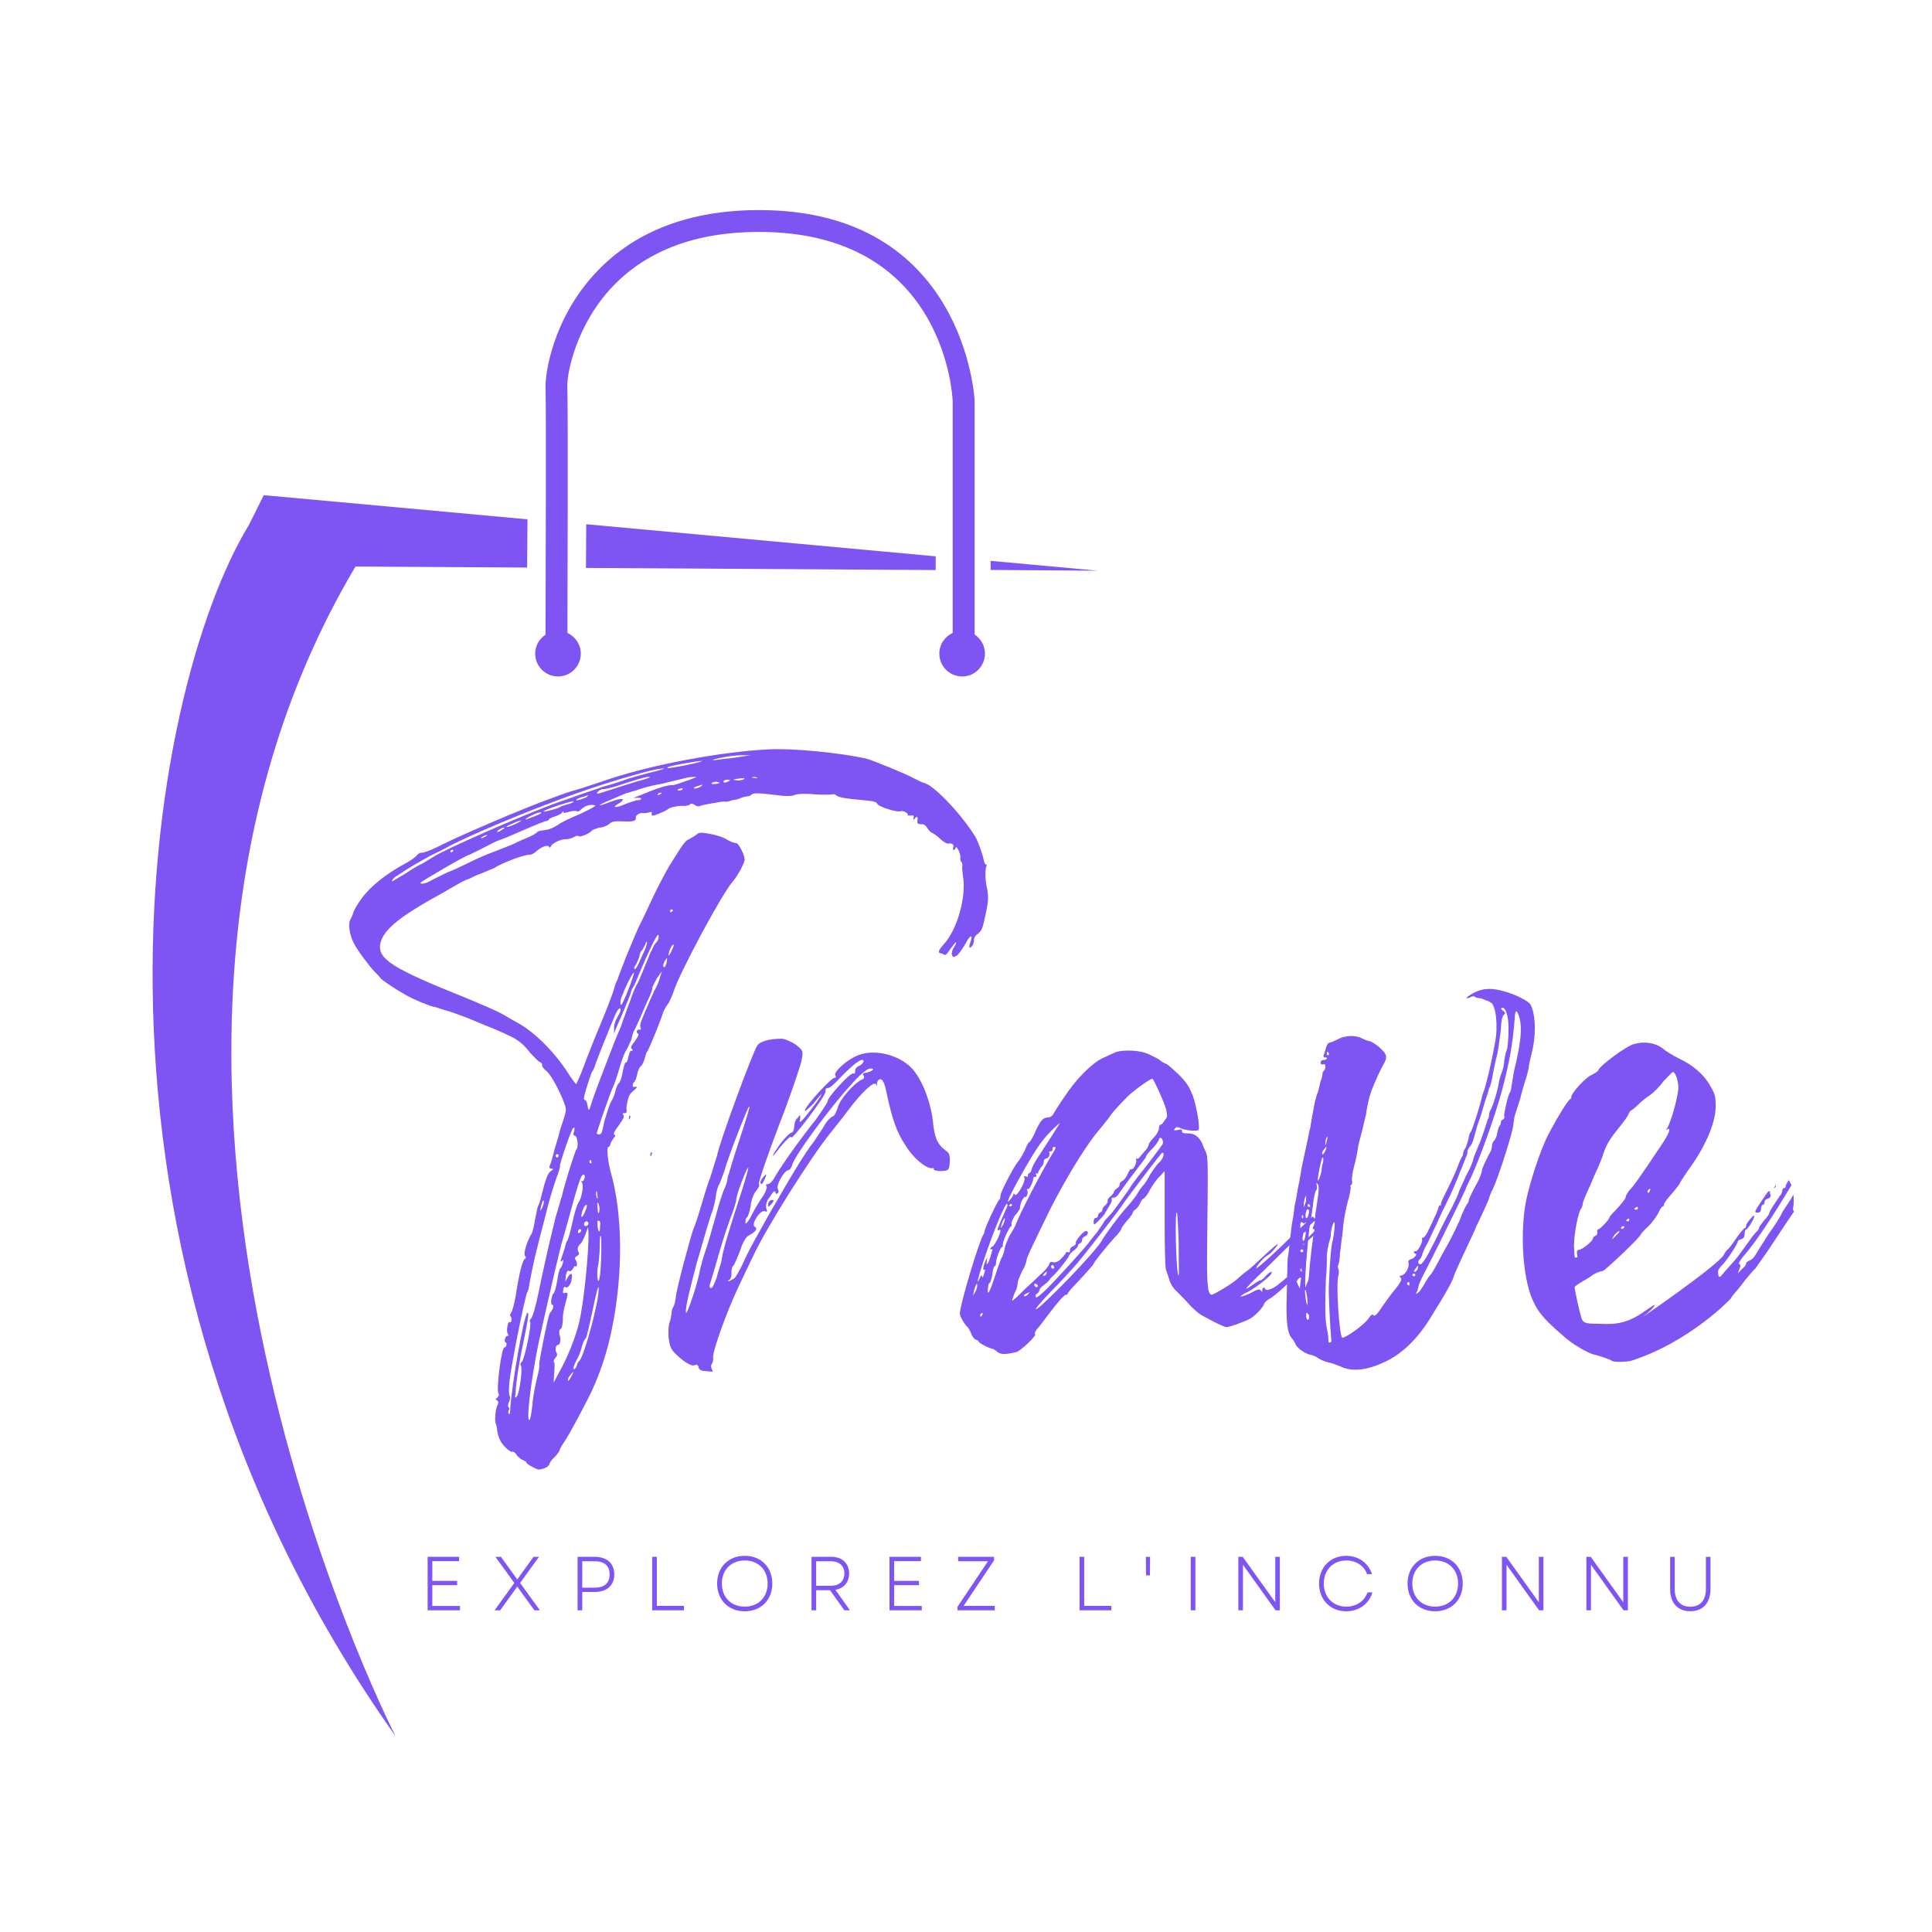 <svg xmlns="http://www.w3.org/2000/svg" xmlns:xlink="http://www.w3.org/1999/xlink" width="500" zoomAndPan="magnify" viewBox="0 0 375 375" height="500" preserveAspectRatio="xMidYMid meet" version="1.0"><defs><g/><clipPath id="e336b5b962"><path d="M 192 108 L 212.969 108 L 212.969 111 L 192 111 Z M 192 108 " clip-rule="nonzero"/></clipPath><clipPath id="f3a27fcebd"><path d="M 103 40.004 L 192 40.004 L 192 132 L 103 132 Z M 103 40.004 " clip-rule="nonzero"/></clipPath><clipPath id="4aca599378"><path d="M 29 96 L 103 96 L 103 337.754 L 29 337.754 Z M 29 96 " clip-rule="nonzero"/></clipPath></defs><g clip-path="url(#e336b5b962)"><path fill="#7e55f2" d="M 192.281 108.859 L 213.121 110.773 L 192.281 110.625 Z M 192.281 108.859 " fill-opacity="1" fill-rule="nonzero"/></g><path fill="#7e55f2" d="M 181.617 107.98 L 181.617 110.648 L 113.738 110.234 L 113.785 101.754 Z M 181.617 107.98 " fill-opacity="1" fill-rule="nonzero"/><g clip-path="url(#f3a27fcebd)"><path fill="#7e55f2" d="M 105.887 123.191 C 105.91 113.051 106.031 78.922 105.887 75.172 C 105.789 72.723 107.23 61.676 115.965 52.586 C 123.496 44.746 134.066 40.777 147.371 40.777 C 187.266 40.777 189.176 77.402 189.176 77.844 L 189.176 123.168 C 190.371 123.953 191.18 125.324 191.18 126.867 C 191.18 129.316 189.199 131.301 186.754 131.301 C 184.305 131.301 182.324 129.316 182.324 126.867 C 182.324 125.078 183.375 123.562 184.918 122.852 L 184.918 77.918 C 184.867 76.57 183.207 45.016 147.348 45.016 C 135.238 45.016 125.699 48.543 118.996 55.523 C 111.93 62.875 110.02 72.379 110.117 75 C 110.266 78.824 110.168 112.242 110.141 122.852 C 111.66 123.562 112.734 125.078 112.734 126.867 C 112.734 129.316 110.754 131.301 108.309 131.301 C 105.863 131.301 103.879 129.316 103.879 126.867 C 103.879 125.324 104.688 123.977 105.887 123.191 Z M 105.887 123.191 " fill-opacity="1" fill-rule="nonzero"/></g><g clip-path="url(#4aca599378)"><path fill="#7e55f2" d="M 48.332 101.855 L 51.191 96.121 L 52.367 96.219 L 76.508 98.422 L 102.387 100.801 L 102.316 110.16 L 69 109.965 C 11.199 207.277 75.383 334.262 76.777 337.004 C 9.121 241.379 28.395 134.562 48.332 101.855 Z M 48.332 101.855 " fill-opacity="1" fill-rule="nonzero"/></g><g fill="#7e55f2" fill-opacity="1"><g transform="translate(68.946, 283.933)"><g><path d="M 122.441 -115.598 C 122.629 -115.973 122.629 -116.16 122.348 -116.16 C 122.254 -116.16 122.066 -116.629 121.973 -117.098 C 121.691 -118.41 120.941 -120.473 120.379 -121.504 C 117.473 -126.191 112.035 -131.816 110.254 -132.004 C 109.973 -132.098 109.223 -132.473 108.473 -132.848 C 106.785 -133.785 100.785 -136.223 99.191 -136.691 C 94.129 -137.816 84.848 -138.754 80.066 -138.473 C 70.973 -138.004 57.938 -135.566 49.406 -132.754 C 47.812 -132.191 45.469 -131.441 44.062 -130.973 C 42.75 -130.598 41.25 -130.129 40.688 -129.941 C 40.219 -129.754 38.906 -129.285 37.875 -128.91 C 33.562 -127.41 19.875 -121.598 15.938 -119.535 C 14.438 -118.785 13.031 -118.316 12.844 -118.41 C 12.656 -118.504 12.281 -118.223 12.094 -118.035 C 11.906 -117.754 10.875 -116.91 9.75 -116.348 C 5.906 -114.285 2.812 -111.754 1.219 -109.504 C 0.375 -108.379 -0.281 -107.16 -0.375 -106.785 C -0.469 -106.316 -0.75 -105.848 -0.938 -105.473 C -1.406 -104.723 -1.125 -102.473 -0.281 -100.879 C 0.375 -99.566 2.531 -96.66 3.656 -95.441 C 4.125 -94.973 4.688 -94.41 4.781 -94.223 C 5.062 -93.754 7.875 -91.879 9.75 -90.848 C 11.156 -90.004 14.344 -88.691 15.281 -88.504 C 15.562 -88.504 16.5 -88.129 17.438 -87.848 C 18.281 -87.66 19.781 -87.098 20.812 -86.723 C 21.844 -86.348 23.812 -85.504 25.406 -84.848 C 26.906 -84.285 28.781 -83.441 29.531 -83.066 C 31.312 -82.316 32.625 -81.379 33.938 -79.598 C 34.594 -78.941 35.344 -78.098 35.625 -77.91 C 36.094 -77.723 36.375 -77.441 36.281 -77.16 C 36.188 -76.973 36.656 -76.41 37.125 -76.035 C 37.969 -75.379 39.75 -72.098 40.594 -69.754 C 41.062 -68.441 41.062 -68.441 39.75 -64.594 C 39.656 -64.031 39.188 -62.438 38.719 -60.938 C 38.344 -59.438 37.969 -58.031 37.781 -57.75 C 37.594 -57.281 37.688 -57.188 38.062 -57.094 C 38.531 -57.094 38.531 -57 37.969 -56.625 C 37.406 -56.25 36.938 -55.125 36.094 -51.656 C 35.906 -50.719 35.531 -49.875 35.531 -49.875 C 35.438 -49.969 35.25 -48.844 34.969 -47.531 C 34.781 -46.219 34.406 -44.812 34.312 -44.625 C 33.375 -43.125 32.531 -40.5 33 -40.125 C 33.188 -39.844 33.188 -39.75 32.906 -39.562 C 32.438 -39.281 31.781 -36.562 31.125 -32.25 C 30.844 -30.75 30.469 -29.344 30.281 -29.156 C 30.094 -28.875 30 -28.594 30.094 -28.5 C 30.469 -28.219 30.375 -27.094 30 -27.281 C 29.625 -27.656 29.25 -25.5 29.625 -25.031 C 29.812 -24.656 29.812 -24.562 29.531 -24.656 C 29.344 -24.656 29.156 -24.375 29.062 -24 C 28.969 -23.719 29.062 -23.344 29.25 -23.344 C 29.344 -23.344 29.438 -23.062 29.344 -22.875 C 29.344 -22.594 29.156 -22.406 28.969 -22.406 C 28.406 -22.5 27.281 -13.969 27.844 -13.406 C 27.938 -13.219 27.938 -13.031 27.562 -12.656 C 27.188 -12.281 27.188 -12.281 27.562 -12.094 C 27.844 -11.906 27.844 -11.625 27.562 -11.062 C 27.188 -10.406 27 -7.781 27.375 -7.406 C 27.375 -7.312 27.562 -6.75 27.562 -6.188 C 27.656 -5.719 27.844 -4.875 28.125 -4.406 C 28.5 -3.469 30.094 -1.969 30.469 -2.156 C 30.656 -2.25 31.125 -1.969 31.406 -1.406 C 31.875 -0.938 32.344 -0.562 32.531 -0.562 C 32.719 -0.469 33 -0.281 33.188 -0.188 C 33.188 0.094 33.75 0.469 34.312 0.75 C 35.625 1.406 35.438 1.406 36.562 1.125 C 37.125 0.938 37.594 0.562 37.688 0.281 C 37.688 0.094 38.062 -0.562 38.625 -1.031 C 39.094 -1.5 39.562 -2.156 39.656 -2.344 C 39.656 -2.625 40.125 -3.375 40.5 -3.938 C 41.438 -5.25 44.625 -11.25 45.844 -13.781 C 47.625 -17.625 48.938 -21.656 49.781 -25.781 C 52.031 -36.562 51.938 -48.281 49.594 -56.438 C 49.031 -58.5 48.75 -61.219 49.125 -61.312 C 49.312 -61.312 49.5 -61.594 49.5 -61.781 C 49.594 -62.156 49.875 -62.625 50.156 -63 C 50.531 -63.375 50.531 -63.562 50.25 -63.75 C 50.062 -63.844 50.344 -64.406 51.188 -65.531 C 52.031 -66.75 52.312 -67.219 52.031 -67.5 C 51.844 -67.781 51.938 -67.875 52.312 -67.875 C 52.594 -67.875 52.688 -67.969 52.688 -68.348 C 52.5 -69.191 53.062 -71.16 53.344 -71.535 C 53.531 -71.816 53.906 -72.098 54.188 -72.379 C 54.844 -72.941 54.75 -73.129 54.188 -72.941 C 53.812 -72.848 53.719 -73.504 54.188 -73.973 C 54.375 -74.066 54.562 -74.723 54.75 -75.473 C 54.844 -76.129 55.219 -76.785 55.406 -76.973 C 55.594 -76.973 55.969 -77.723 56.156 -78.379 C 56.344 -79.035 56.531 -79.785 56.719 -79.879 C 57 -80.254 59.156 -85.504 59.625 -87.004 C 59.812 -87.66 60.281 -88.504 60.562 -88.879 C 60.938 -89.254 61.5 -90.566 61.875 -91.691 C 63.094 -95.348 71.16 -110.441 73.316 -112.879 C 74.16 -113.816 75.379 -116.066 75.566 -116.91 C 75.754 -117.754 74.348 -120.473 73.879 -120.285 C 73.598 -120.285 72.848 -120.566 72.191 -120.941 C 71.535 -121.41 70.035 -121.879 68.91 -122.066 C 67.031 -122.441 66.656 -122.348 66.188 -121.879 C 65.812 -121.598 65.25 -121.316 64.781 -121.035 C 64.031 -120.754 63.562 -120.004 61.031 -115.973 C 60.188 -114.566 58.312 -111.004 56.906 -107.91 C 56.25 -106.41 55.219 -104.441 54.844 -103.598 C 54.469 -102.754 53.438 -100.316 52.594 -98.254 C 51.844 -96.285 51 -94.223 50.906 -93.754 C 50.625 -93.379 50.344 -92.441 50.156 -91.691 C 49.781 -90.566 48.75 -87.754 46.594 -82.691 C 46.219 -81.66 45.188 -79.223 44.438 -77.16 C 43.688 -75.098 42.938 -73.504 42.844 -73.504 C 42.844 -73.504 42 -74.535 41.25 -75.754 C 38.625 -79.785 34.875 -83.535 31.688 -85.316 C 30.844 -85.785 29.344 -86.629 28.406 -87.191 C 27.562 -87.66 24.375 -89.066 21.375 -90.285 C 7.125 -96.004 4.312 -97.785 4.875 -100.785 C 5.438 -103.504 8.719 -106.129 17.156 -110.723 C 18.375 -111.473 19.781 -112.223 20.25 -112.504 C 20.719 -112.785 21.375 -113.066 21.562 -113.16 C 21.844 -113.254 22.312 -113.441 22.5 -113.535 C 22.781 -113.723 23.812 -114.191 24.656 -114.473 C 25.594 -114.848 26.625 -115.316 26.906 -115.41 C 28.875 -116.629 33 -118.129 33.938 -118.035 C 34.219 -118.035 34.688 -118.316 35.062 -118.598 C 36 -119.535 37.312 -120.004 37.594 -119.629 C 37.781 -119.348 37.875 -119.348 37.969 -119.629 C 38.062 -120.191 40.031 -121.129 40.875 -121.035 C 41.344 -121.035 42 -121.223 42.375 -121.41 C 42.75 -121.691 43.219 -121.785 43.406 -121.598 C 43.688 -121.41 45.562 -122.16 45.938 -122.723 C 46.125 -122.91 46.781 -123.098 47.344 -123.285 C 47.906 -123.285 48.75 -123.566 49.219 -123.941 C 49.781 -124.504 50.438 -124.598 51.938 -124.504 C 54.094 -124.41 54.562 -124.598 54.469 -125.254 C 54.375 -125.723 55.312 -126.285 56.062 -126.098 C 56.438 -126.098 56.906 -126.191 57.188 -126.285 C 57.562 -126.379 57.656 -126.285 57.562 -126.098 C 57.469 -125.816 57.562 -125.629 57.656 -125.629 C 58.031 -125.535 60.375 -126.566 60.656 -126.848 C 61.031 -127.223 62.719 -127.598 63.75 -127.504 C 64.219 -127.504 64.781 -127.598 64.969 -127.785 C 65.25 -128.066 65.438 -127.973 65.906 -127.691 C 66.094 -127.504 66.562 -127.41 66.656 -127.41 C 67.125 -127.691 71.535 -128.441 71.629 -128.348 C 71.723 -128.348 72.098 -128.254 72.66 -128.441 C 73.129 -128.629 73.691 -128.723 73.879 -128.723 C 74.066 -128.723 74.535 -128.91 75.004 -129.098 C 75.473 -129.285 76.035 -129.379 76.223 -129.379 C 76.41 -129.379 76.691 -129.473 76.973 -129.754 C 77.441 -130.035 78.285 -130.035 82.129 -129.566 C 83.254 -129.379 84.566 -129.379 85.129 -129.566 C 85.598 -129.848 87.473 -129.941 89.16 -129.754 C 90.848 -129.66 92.441 -129.66 92.629 -129.754 C 92.816 -129.848 93.191 -129.754 93.473 -129.473 C 93.848 -129.191 95.254 -128.91 97.598 -128.723 C 100.598 -128.441 101.16 -128.348 101.348 -127.879 C 101.629 -127.316 105.285 -126.191 105.848 -126.473 C 106.316 -126.66 107.441 -126.098 107.254 -125.723 C 107.066 -125.629 107.348 -125.629 107.816 -125.629 C 108.379 -125.723 108.473 -125.629 108.379 -125.16 C 108.285 -124.879 108.379 -124.785 108.566 -124.973 C 108.941 -125.629 109.316 -125.441 109.129 -124.691 C 109.035 -124.035 109.223 -123.941 110.16 -123.941 C 110.441 -123.941 110.91 -123.566 111.098 -123.098 C 111.473 -122.629 111.848 -122.254 112.035 -122.254 C 112.129 -122.16 112.879 -121.785 113.535 -121.129 C 114.191 -120.473 114.941 -120.098 115.223 -120.191 C 115.785 -120.379 116.348 -119.91 116.066 -119.441 C 115.973 -119.254 115.973 -118.973 116.16 -118.973 C 116.348 -118.973 116.441 -119.066 116.535 -119.348 C 116.629 -120.004 117.473 -118.41 117.473 -117.566 C 117.379 -117.004 117.566 -116.629 117.66 -116.629 C 117.754 -116.535 117.848 -116.348 117.848 -115.973 C 117.754 -115.691 117.848 -114.754 117.941 -114.004 C 118.691 -110.066 116.91 -103.504 114.191 -100.598 C 113.254 -99.566 113.066 -99.004 113.535 -98.91 C 113.723 -98.91 114.098 -98.816 114.285 -98.629 C 114.566 -98.441 114.941 -98.816 115.598 -99.848 C 116.16 -100.598 116.629 -101.16 116.629 -101.066 C 116.723 -100.973 116.535 -100.598 116.254 -100.129 C 115.879 -99.566 115.785 -99.098 115.785 -98.723 C 115.973 -98.066 116.066 -98.066 116.723 -98.441 C 117.098 -98.629 117.848 -99.754 118.41 -100.691 C 119.441 -102.66 120.004 -102.66 119.348 -100.879 C 119.16 -100.41 119.16 -100.035 119.254 -100.035 C 119.723 -99.941 120.191 -100.973 120.098 -101.629 C 120.098 -101.91 120.379 -102.379 120.941 -102.754 C 121.691 -103.41 121.785 -103.785 122.348 -106.41 C 122.91 -108.941 122.91 -109.691 122.723 -111.098 C 122.254 -112.973 122.254 -114.754 122.441 -115.598 Z M 61.125 -107.066 C 61.125 -107.254 61.312 -107.441 61.406 -107.441 C 61.594 -107.348 61.688 -107.254 61.688 -107.254 C 61.688 -107.16 61.5 -106.973 61.312 -106.879 C 61.219 -106.879 61.031 -106.879 61.125 -107.066 Z M 60.844 -98.723 C 60.938 -99.566 61.5 -100.598 61.781 -100.598 C 61.875 -100.598 61.781 -100.129 61.5 -99.566 C 61.031 -98.535 60.656 -98.16 60.844 -98.723 Z M 60.281 -97.691 C 60.656 -98.16 60.562 -98.16 60.469 -97.223 C 60.375 -96.66 60.094 -96.191 60 -96.191 C 59.625 -96.285 59.719 -96.848 60.281 -97.691 Z M 38.906 -59.625 C 38.906 -59.812 39.094 -59.906 39.281 -59.906 C 39.375 -59.906 39.469 -59.719 39.469 -59.625 C 39.469 -59.438 39.281 -59.25 39.094 -59.25 C 39 -59.344 38.906 -59.438 38.906 -59.625 Z M 36.469 -50.906 C 36.656 -51 36.656 -50.531 36.469 -49.969 C 36.281 -49.406 36 -48.938 36 -48.938 C 35.812 -48.938 36.281 -50.812 36.469 -50.906 Z M 39.562 -17.531 C 39 -16.5 38.531 -15.562 38.531 -15.562 C 38.531 -15.469 38.531 -16.406 38.625 -17.438 C 38.719 -18.469 38.719 -19.406 38.625 -19.5 C 38.438 -19.594 38.531 -19.969 38.812 -20.344 C 39.188 -20.719 39.281 -21 39.094 -21.375 C 38.719 -21.75 38.906 -22.875 39.281 -22.875 C 39.75 -22.781 40.031 -23.906 39.656 -24.844 C 39.562 -25.5 39.562 -25.781 39.844 -25.969 C 40.125 -26.062 40.219 -26.625 40.312 -27.75 C 40.219 -28.688 40.594 -30.188 40.875 -31.219 C 41.344 -32.906 41.344 -33.094 40.781 -33 C 40.312 -32.812 40.219 -33 40.406 -33.656 C 40.406 -34.031 40.594 -34.219 40.781 -34.125 C 41.156 -33.75 41.906 -34.594 42 -35.625 C 42.281 -36.844 41.812 -37.031 41.25 -36 L 40.781 -35.156 L 40.875 -36.375 C 41.156 -37.312 41.25 -37.406 41.531 -37.219 C 41.812 -37.125 42 -37.312 42.281 -37.688 C 42.375 -38.062 42.656 -38.25 42.75 -38.156 C 43.125 -37.875 43.125 -38.906 42.844 -39.281 C 42.562 -39.656 42.562 -39.844 43.031 -40.125 C 43.406 -40.406 43.594 -40.5 43.312 -40.969 C 43.031 -41.531 43.219 -42.094 43.875 -42.656 C 44.062 -42.938 44.438 -43.688 44.719 -44.438 L 45.188 -45.75 L 45.281 -44.719 C 45.375 -40.969 44.344 -30.656 43.406 -27 C 42.656 -24.094 41.25 -20.531 39.562 -17.531 Z M 43.219 -44.906 C 43.312 -45.188 43.5 -45.375 43.594 -45.375 C 43.781 -45.375 43.875 -45.188 43.875 -45 C 43.781 -44.906 43.594 -44.625 43.5 -44.625 C 43.312 -44.531 43.219 -44.625 43.219 -44.906 Z M 44.719 -49.031 C 44.25 -47.719 43.688 -47.25 43.969 -48.375 C 44.156 -49.312 44.625 -50.156 44.906 -50.062 C 45 -50.062 45 -49.594 44.719 -49.031 Z M 45.281 -46.406 C 45.188 -46.125 44.906 -45.938 44.719 -45.938 C 44.531 -45.938 44.344 -46.219 44.438 -46.406 C 44.438 -46.688 44.719 -46.875 44.906 -46.875 C 45.094 -46.875 45.281 -46.594 45.281 -46.406 Z M 42 -16.875 C 41.438 -15.844 41.156 -15.562 41.344 -16.312 C 41.344 -16.594 41.719 -16.969 42 -17.344 C 42.469 -17.812 42.469 -17.812 42 -16.875 Z M 43.5 -19.781 C 43.312 -19.594 43.031 -19.219 43.031 -18.938 C 42.938 -18.656 42.75 -18.281 42.562 -18.188 C 42.188 -18 42.375 -18.844 42.938 -19.875 C 43.219 -20.344 43.688 -21.375 43.875 -22.125 C 44.062 -22.875 44.344 -23.625 44.531 -23.906 C 44.906 -24.281 44.906 -24.188 46.125 -29.812 C 46.875 -33.469 47.25 -34.594 47.25 -33.938 C 47.438 -31.688 44.438 -20.625 43.5 -19.781 Z M 45.469 -58.406 C 45.469 -58.594 45.562 -58.781 45.656 -58.781 C 45.75 -58.781 45.844 -58.594 45.844 -58.406 C 45.938 -58.219 45.844 -58.125 45.656 -58.125 C 45.562 -58.125 45.469 -58.312 45.469 -58.406 Z M 47.344 -48.656 C 47.156 -48.281 47.062 -48.562 47.062 -49.312 C 46.875 -50.531 47.062 -51 47.344 -49.875 C 47.438 -49.5 47.438 -49.031 47.344 -48.656 Z M 47.531 -46.031 C 47.531 -44.625 47.25 -44.531 47.062 -45.75 C 46.969 -47.062 46.969 -47.062 47.344 -46.969 C 47.531 -46.969 47.625 -46.5 47.531 -46.031 Z M 47.062 -51.281 C 46.875 -51.188 46.688 -52.125 46.781 -52.594 C 46.875 -52.875 46.969 -52.688 46.969 -52.219 C 47.062 -51.75 47.062 -51.375 47.062 -51.281 Z M 47.719 -39.188 C 47.625 -36.844 47.438 -35.531 47.25 -35.344 C 46.969 -35.062 46.875 -37.312 47.156 -38.344 C 47.25 -38.531 47.344 -39.844 47.438 -41.062 C 47.438 -42.375 47.531 -43.688 47.531 -43.875 C 47.812 -44.719 47.812 -42.562 47.719 -39.188 Z M 59.156 -94.223 C 58.969 -93.473 58.5 -92.348 58.031 -91.598 C 57.656 -90.754 57.094 -89.535 56.812 -88.785 C 56.438 -88.035 55.969 -86.816 55.688 -86.16 C 55.312 -85.223 55.219 -84.754 55.406 -84.473 C 55.5 -84.098 55.406 -84.004 55.125 -84.098 C 54.656 -84.098 54.469 -83.535 54.844 -83.348 C 55.125 -83.16 54.938 -82.785 54.281 -81.848 C 53.531 -80.816 53.344 -80.535 53.719 -80.348 C 53.906 -80.066 53.906 -79.973 53.625 -79.973 C 53.438 -80.066 53.25 -79.691 53.156 -79.316 C 52.875 -78.098 52.688 -77.535 52.5 -77.723 C 52.406 -77.816 52.125 -76.973 51.938 -75.941 C 51.75 -74.816 51.375 -73.785 51.188 -73.691 C 50.906 -73.504 50.719 -72.848 50.531 -72.285 C 50.438 -71.723 50.062 -70.691 49.688 -70.129 C 49.312 -69.473 48.844 -67.875 48.375 -66.375 C 47.906 -64.031 47.812 -63.75 47.344 -63.75 C 47.062 -63.75 46.875 -63.844 46.875 -63.938 C 47.062 -64.781 49.312 -71.254 49.875 -72.566 C 50.344 -73.504 50.906 -75.285 51.281 -76.598 C 51.656 -77.91 52.219 -79.504 52.594 -80.066 C 52.969 -80.723 53.438 -81.754 53.625 -82.223 C 53.719 -82.879 54 -83.629 54.094 -83.816 C 54.281 -84.098 54.75 -85.129 55.219 -86.16 C 55.688 -87.191 56.344 -88.879 56.906 -90.004 C 57.375 -91.035 57.75 -91.973 57.656 -92.16 C 57.656 -92.348 58.031 -93.098 58.5 -93.941 L 59.531 -95.441 Z M 54.375 -96.566 C 54.562 -96.66 54.844 -97.504 55.125 -98.16 C 55.219 -98.91 55.5 -99.473 55.688 -99.473 C 55.688 -99.473 55.969 -99.941 56.25 -100.504 C 56.531 -101.254 56.625 -101.348 56.625 -100.973 C 56.625 -100.504 56.25 -99.566 55.781 -98.629 C 54.656 -96.004 54.375 -95.629 54.188 -95.91 C 54.094 -96.098 54.188 -96.285 54.375 -96.566 Z M 51.938 -90.941 C 52.125 -91.504 52.406 -92.16 52.594 -92.535 C 53.156 -93.754 53.906 -95.16 54.094 -95.16 C 54.188 -95.066 53.719 -93.66 53.062 -91.973 C 52.406 -90.285 51.75 -88.879 51.656 -88.879 C 51.375 -88.879 51.375 -89.91 51.938 -90.941 Z M 44.812 -72.473 C 45.562 -75.004 45.75 -75.285 45.938 -75.848 C 46.125 -76.035 46.5 -76.785 46.688 -77.535 C 47.25 -79.129 49.875 -85.598 50.531 -87.098 C 51.094 -88.316 51.656 -88.598 51.469 -87.66 C 51.375 -87.379 51.094 -86.816 50.812 -86.348 C 50.531 -85.879 50.25 -85.129 50.25 -84.473 L 50.25 -83.348 L 50.719 -84.566 C 51.469 -86.16 53.062 -90.004 53.438 -91.035 C 53.531 -91.504 53.719 -91.973 53.906 -92.254 C 54.094 -92.441 54.656 -93.754 55.219 -95.16 C 56.906 -99.191 58.5 -102.473 58.781 -102.473 C 59.062 -102.473 58.875 -101.348 58.406 -100.973 C 58.219 -100.785 57.938 -100.41 57.844 -100.129 C 57.656 -99.754 57.562 -99.473 57.562 -99.473 C 57.562 -99.473 57.469 -99.285 57.281 -99.004 C 57.188 -98.816 56.906 -97.973 56.531 -97.129 C 56.25 -96.379 55.688 -95.16 55.406 -94.41 C 55.125 -93.66 54.75 -93.004 54.656 -92.816 C 54.562 -92.723 54.094 -91.691 53.719 -90.66 C 53.344 -89.535 52.688 -87.941 52.406 -87.004 C 52.031 -86.16 51.75 -85.129 51.562 -84.66 C 51.375 -84.285 50.812 -82.879 50.344 -81.754 C 48.281 -76.41 46.312 -71.348 45.938 -70.035 C 45.375 -68.16 45.281 -68.16 45.094 -69.379 C 45 -69.941 44.812 -70.41 44.625 -70.41 C 44.25 -70.504 44.344 -70.879 44.812 -72.473 Z M 44.344 -55.969 C 44.531 -55.969 44.625 -55.594 44.531 -55.312 C 44.438 -54.938 44.25 -54.656 44.062 -54.656 C 43.781 -54.75 43.781 -54.656 43.969 -54.469 C 44.438 -54 43.969 -51.469 43.406 -50.625 C 43.125 -50.344 42.562 -48.562 42.188 -46.781 C 41.812 -45 41.344 -43.312 41.156 -43.125 C 41.062 -43.031 40.875 -42.562 40.781 -42.094 C 40.688 -41.625 40.312 -40.688 40.125 -40.031 C 39.75 -39.094 39.844 -38.906 40.125 -39.188 C 40.406 -39.562 40.406 -39.469 40.312 -38.812 C 40.219 -38.344 39.938 -37.875 39.844 -37.781 C 39.656 -37.688 39.375 -36.656 39.188 -35.25 C 39 -34.031 38.625 -32.906 38.531 -32.906 C 38.344 -32.906 38.25 -32.438 38.062 -31.781 C 37.969 -31.125 38.062 -30.656 38.25 -30.656 C 38.531 -30.656 38.531 -30.375 38.344 -29.906 C 38.156 -29.531 37.875 -29.156 37.781 -29.062 C 37.5 -28.875 35.625 -19.5 35.719 -19.031 C 35.812 -18.844 35.625 -17.625 35.25 -16.312 C 34.969 -15.094 34.5 -12.844 34.406 -11.344 C 34.219 -9.75 34.031 -8.531 33.844 -8.344 C 33.094 -7.781 34.125 -15.938 35.531 -22.969 C 37.406 -31.594 39.938 -42.375 40.219 -43.125 C 40.312 -43.594 40.781 -45 41.156 -46.406 C 43.219 -54 43.781 -55.969 44.344 -55.969 Z M 42.281 -64.969 C 42.656 -65.25 42.656 -64.781 42.375 -63.938 C 42.281 -63.656 42.375 -63.562 42.656 -63.469 C 43.125 -63.469 43.406 -61.312 42.938 -60.844 C 42.656 -60.562 40.5 -53.625 40.125 -51.75 C 39.938 -51.375 39.469 -49.5 38.906 -47.719 C 38.438 -45.844 37.219 -40.781 36.281 -36.375 C 35.156 -30.75 34.5 -28.312 34.125 -28.031 C 33.844 -27.75 33.844 -27.469 33.938 -27.281 C 34.312 -27.094 32.906 -20.156 32.344 -19.594 C 32.062 -19.406 31.969 -19.125 32.156 -18.844 C 32.531 -18.188 31.875 -13.594 31.406 -12.938 C 31.031 -12.469 30.938 -12.562 31.125 -13.5 C 31.219 -15.844 31.875 -19.875 32.906 -24.656 C 33.656 -28.406 33.75 -29.438 33.375 -29.062 C 32.625 -28.031 30.469 -15.656 30.094 -10.594 C 30.094 -10.031 30 -9.469 30 -9.469 C 29.719 -9.469 29.625 -9.844 29.812 -10.219 C 30 -10.5 29.906 -10.688 29.719 -10.875 C 29.625 -10.969 29.625 -11.438 29.906 -11.906 C 30.094 -12.375 30.094 -12.844 30 -12.938 C 29.812 -13.125 29.812 -14.25 29.906 -15.375 C 30.094 -18.188 32.906 -32.062 33.375 -33.094 C 33.656 -33.469 33.75 -34.312 33.844 -34.875 C 33.938 -35.531 34.406 -37.875 34.875 -39.938 C 35.438 -42.188 36.375 -45.938 37.031 -48.375 C 37.594 -50.812 38.531 -53.812 39 -55.125 C 39.469 -56.344 39.844 -57.562 39.75 -57.656 C 39.656 -58.031 41.906 -64.594 42.281 -64.969 Z M 60.656 -135.004 C 60.938 -135.285 66.75 -136.316 67.312 -136.223 C 67.594 -136.223 66.281 -135.848 64.5 -135.473 C 61.219 -134.816 60.281 -134.723 60.656 -135.004 Z M 7.219 -112.879 C 6.938 -112.879 7.5 -113.629 8.062 -113.91 C 8.344 -114.098 8.812 -114.379 9.094 -114.566 C 9.75 -115.129 13.406 -117.191 14.438 -117.754 C 15 -118.035 16.969 -118.973 18.844 -120.004 C 25.312 -123.191 36.844 -127.879 45.094 -130.691 C 51.188 -132.754 57.844 -134.629 59.25 -134.723 C 60.75 -134.91 59.906 -134.629 56.531 -133.785 C 55.031 -133.41 53.438 -132.941 52.875 -132.754 C 52.406 -132.566 50.344 -131.816 48.188 -131.254 C 46.219 -130.598 42.188 -129.191 39.281 -128.16 C 32.25 -125.629 17.156 -118.973 15.094 -117.566 C 14.625 -117.285 13.688 -116.723 12.938 -116.254 C 12.188 -115.973 10.594 -114.941 9.469 -114.191 C 8.25 -113.535 7.312 -112.879 7.219 -112.879 Z M 45 -129.285 C 44.438 -128.91 42.562 -128.348 42.938 -128.723 C 43.125 -128.91 43.781 -129.191 44.344 -129.285 C 45.281 -129.66 45.375 -129.66 45 -129.285 Z M 42.375 -128.348 C 42.281 -128.16 41.625 -127.879 41.062 -127.785 C 40.5 -127.598 39.844 -127.41 39.656 -127.223 C 39.188 -126.941 36.281 -126.191 36.562 -126.473 C 37.125 -126.941 42.656 -128.723 42.375 -128.348 Z M 34.688 -125.441 C 33.938 -125.16 33.281 -124.879 33.094 -124.879 C 32.812 -124.973 34.781 -126.004 35.531 -126.191 C 36.656 -126.379 36.188 -126.004 34.688 -125.441 Z M 32.156 -124.598 C 31.594 -124.129 29.344 -123.191 29.344 -123.473 C 29.344 -123.566 30.094 -123.848 31.031 -124.316 C 31.969 -124.691 32.438 -124.785 32.156 -124.598 Z M 28.5 -122.91 C 28.219 -122.629 27.844 -122.441 27.562 -122.441 C 27.469 -122.441 27.656 -122.723 27.938 -122.91 C 28.312 -123.098 28.688 -123.379 28.875 -123.285 C 29.062 -123.285 28.969 -123.098 28.5 -122.91 Z M 25.594 -121.785 C 25.594 -121.785 25.312 -121.504 24.938 -121.41 C 24.656 -121.223 24.375 -121.223 24.375 -121.316 C 24.375 -121.316 24.75 -121.598 25.031 -121.691 C 25.312 -121.879 25.688 -121.879 25.594 -121.785 Z M 19.031 -118.785 C 19.031 -118.785 18.844 -118.598 18.75 -118.504 C 18.562 -118.504 18.469 -118.504 18.469 -118.691 C 18.562 -118.879 18.656 -118.973 18.844 -118.973 C 18.938 -118.973 19.125 -118.879 19.031 -118.785 Z M 43.781 -126.004 C 42 -125.254 39.938 -124.316 39.375 -123.848 C 38.531 -123.285 37.688 -122.91 36.844 -122.816 C 36.094 -122.723 35.438 -122.629 35.344 -122.441 C 35.344 -122.348 34.5 -121.785 33.375 -121.316 C 32.344 -120.941 31.125 -120.285 30.656 -120.098 C 30.281 -119.91 28.781 -119.348 27.375 -118.785 C 24.938 -117.848 24.656 -117.754 21.375 -116.16 C 20.438 -115.691 18.844 -114.941 17.812 -114.566 C 16.875 -114.098 15.469 -113.441 14.812 -113.066 C 13.688 -112.41 12.656 -112.223 12.656 -112.598 C 12.75 -112.785 21.75 -118.129 22.219 -118.035 C 22.219 -118.035 23.344 -118.598 24.656 -119.254 C 25.875 -119.91 27.375 -120.66 27.938 -120.848 C 28.594 -121.035 30.75 -121.973 32.906 -122.91 C 35.062 -123.848 36.938 -124.598 37.125 -124.598 C 37.406 -124.598 37.5 -124.691 37.594 -124.879 C 37.594 -124.973 38.062 -125.254 38.719 -125.441 C 39.281 -125.629 39.938 -125.91 40.125 -126.191 C 40.312 -126.473 40.5 -126.566 40.406 -126.285 C 40.406 -126.098 40.688 -126.098 41.531 -126.379 C 42.281 -126.566 42.844 -126.566 43.031 -126.473 C 43.219 -126.285 43.594 -126.566 43.969 -126.941 C 44.719 -127.598 45.75 -127.879 46.594 -127.598 C 46.781 -127.504 45.75 -126.941 43.781 -126.004 Z M 47.156 -130.316 C 47.438 -130.598 47.906 -130.785 48.188 -130.785 C 48.469 -130.691 49.688 -131.066 50.719 -131.348 C 54.375 -132.566 55.781 -132.941 56.625 -133.129 C 57.938 -133.223 56.906 -132.848 54.469 -132.191 C 53.344 -131.816 52.031 -131.441 51.469 -131.254 C 50.906 -131.066 49.781 -130.691 48.844 -130.41 C 46.969 -129.754 46.594 -129.754 47.156 -130.316 Z M 58.969 -129.66 C 58.594 -129.566 58.594 -129.66 58.875 -129.941 C 59.156 -130.035 59.344 -130.129 59.438 -130.035 C 59.531 -129.941 59.344 -129.848 58.969 -129.66 Z M 63.562 -130.785 C 63.469 -130.598 63.094 -130.504 62.906 -130.504 C 62.344 -130.504 62.531 -130.785 63.188 -130.879 C 63.469 -130.973 63.656 -130.879 63.562 -130.785 Z M 63.75 -132.191 C 62.812 -131.816 61.875 -131.535 61.594 -131.535 C 60.938 -131.629 58.969 -131.066 56.906 -130.223 C 56.062 -129.848 55.031 -129.473 54.562 -129.285 C 53.906 -129.004 53.906 -129.004 54.75 -129.098 C 55.312 -129.098 55.594 -129.004 55.5 -128.816 C 55.406 -128.723 55.031 -128.535 54.844 -128.629 C 54.562 -128.629 53.531 -128.254 52.688 -127.973 C 50.812 -127.129 49.594 -127.035 51 -127.879 C 51.469 -128.16 51.844 -128.441 51.938 -128.629 C 52.031 -129.004 51.188 -128.91 49.406 -128.254 C 46.594 -127.129 46.875 -127.598 49.875 -128.816 C 51.375 -129.473 52.688 -130.035 52.875 -130.035 C 52.969 -130.035 53.719 -130.316 54.469 -130.504 C 55.219 -130.785 57.281 -131.441 59.156 -131.723 C 61.031 -132.191 63.094 -132.66 63.844 -132.848 C 65.062 -133.223 66.938 -133.223 65.812 -132.941 C 65.625 -132.848 64.688 -132.473 63.75 -132.191 Z M 67.031 -131.254 C 66.75 -131.066 66.281 -130.879 66 -130.879 C 65.438 -130.879 65.719 -131.16 66.75 -131.441 C 67.594 -131.723 67.594 -131.629 67.031 -131.254 Z M 70.785 -132.004 C 70.316 -131.723 68.91 -131.629 69.191 -131.91 C 69.285 -132.098 69.754 -132.191 70.129 -132.191 C 70.504 -132.098 70.785 -132.004 70.785 -132.004 Z M 71.535 -132.379 C 71.629 -132.473 72.004 -132.66 72.379 -132.566 C 72.848 -132.566 72.848 -132.473 72.473 -132.285 C 71.816 -131.91 71.254 -132.004 71.535 -132.379 Z M 75.379 -132.66 C 75.191 -132.566 74.535 -132.379 74.066 -132.473 C 73.035 -132.566 73.316 -132.66 74.723 -132.848 C 75.566 -132.941 75.754 -132.848 75.379 -132.66 Z M 74.91 -137.066 C 73.879 -136.879 72.285 -136.691 71.348 -136.598 C 68.91 -136.223 68.723 -136.41 71.16 -136.879 C 72.379 -137.16 74.16 -137.348 75.098 -137.348 L 76.785 -137.348 Z M 77.535 -132.941 C 77.066 -132.941 76.879 -133.035 77.16 -133.129 C 77.348 -133.129 77.723 -133.129 77.91 -133.035 C 78.191 -132.941 78.098 -132.848 77.535 -132.941 Z M 57.281 -59.906 C 57.281 -59.531 57.281 -59.438 57.469 -59.625 C 57.562 -59.906 57.656 -60.188 57.562 -60.281 C 57.469 -60.375 57.375 -60.188 57.281 -59.906 Z M 53.156 -67.031 C 53.062 -66.562 53.062 -66.562 53.25 -66.75 C 53.438 -66.938 53.438 -67.312 53.344 -67.406 C 53.25 -67.5 53.156 -67.312 53.156 -67.031 Z M 53.156 -67.031 "/></g></g></g><g fill="#7e55f2" fill-opacity="1"><g transform="translate(135.969, 283.933)"><g><path d="M 0.938 -17.812 C 1.594 -17.719 2.156 -17.719 2.344 -17.719 C 2.438 -17.719 2.344 -17.906 2.156 -18.281 C 1.969 -18.656 2.062 -19.031 2.156 -19.125 C 2.344 -19.312 2.531 -19.875 2.438 -20.531 C 2.344 -21.656 5.156 -29.531 7.312 -34.031 C 8.156 -35.812 9.375 -38.438 10.125 -39.938 C 12.562 -45.281 21.281 -59.156 25.219 -64.031 C 25.969 -64.969 27.562 -66.938 28.594 -68.348 C 31.406 -72.098 33.656 -74.066 34.031 -73.504 C 34.219 -73.035 34.312 -73.129 34.219 -73.598 C 34.312 -74.066 34.5 -74.441 34.875 -74.441 C 35.25 -74.535 35.719 -73.879 36.094 -71.91 C 37.219 -66.562 38.156 -64.031 39.75 -61.688 C 41.156 -59.25 43.781 -57.094 44.906 -57.188 C 45.281 -57.281 45.375 -57.094 45.281 -56.906 C 45.188 -56.812 45.938 -56.625 46.688 -56.625 C 48.094 -56.719 48.281 -56.719 48.375 -58.312 C 48.469 -59.719 48.281 -60.188 47.531 -60.656 C 45.938 -61.875 45.375 -63.188 45.094 -66.469 C 44.531 -70.691 42.656 -75.285 40.406 -77.16 C 37.781 -79.41 33.469 -80.254 30.656 -79.129 C 28.406 -78.285 25.781 -75.848 26.156 -75.191 C 26.344 -74.91 26.25 -74.629 26.062 -74.723 C 25.594 -75.004 20.25 -69.191 20.25 -68.348 C 20.344 -68.16 21 -68.816 21.938 -69.754 C 24.281 -72.754 23.906 -71.723 21.281 -68.348 C 19.594 -66.188 19.031 -65.719 19.312 -66.562 C 19.406 -67.688 19.406 -67.688 18.844 -66.938 C 18.375 -66.562 18.188 -65.812 18.188 -65.25 C 18.094 -64.594 18 -64.125 17.719 -64.125 C 17.438 -64.125 16.5 -63.188 15.656 -62.156 C 13.5 -59.156 13.5 -58.594 15.562 -61.406 C 16.594 -62.625 17.531 -63.562 17.625 -63.188 C 17.625 -62.438 24.375 -71.254 24.281 -72.098 C 24.188 -72.473 24.375 -72.754 24.656 -72.754 C 25.031 -72.66 26.062 -73.598 27 -74.629 C 29.062 -76.785 30.75 -78.191 31.312 -78.191 C 31.969 -78.285 31.594 -77.441 30.844 -77.066 C 30.281 -76.879 30 -76.41 30 -76.035 C 30.094 -75.66 29.812 -75.473 29.625 -75.566 C 29.156 -75.848 24.562 -70.879 24.656 -70.129 C 24.656 -69.941 23.625 -68.348 22.406 -66.656 C 18.656 -61.969 15.281 -57 14.438 -55.5 C 14.062 -54.75 13.5 -54.188 13.125 -54.094 C 12.75 -54.094 12.562 -54 12.844 -53.625 C 12.938 -53.438 12.656 -52.594 12.188 -51.844 C 11.625 -51.094 10.594 -49.406 9.938 -48.094 C 9.281 -46.781 8.719 -46.219 8.719 -46.5 C 8.719 -46.969 8.719 -47.438 9 -47.625 C 9.188 -47.719 9.562 -48.75 9.75 -49.969 C 9.844 -51.094 10.406 -52.406 10.875 -52.875 C 11.25 -53.344 11.531 -53.906 11.344 -54.094 C 11.156 -54.281 12.844 -59.25 15.094 -65.156 C 17.438 -71.16 19.312 -76.785 19.594 -78.004 C 19.969 -79.973 19.969 -79.973 18.469 -81.191 C 17.625 -81.754 16.312 -82.316 15.75 -82.316 C 13.219 -82.316 11.438 -81.754 10.969 -80.91 C 10.125 -79.598 3.656 -62.25 3.188 -59.531 C 2.906 -58.688 2.438 -57.188 1.875 -55.312 C 1.406 -54.281 0.656 -51.656 0.094 -49.781 C -0.469 -47.812 -1.125 -45.938 -1.312 -45.562 C -1.875 -44.156 -4.688 -33.656 -4.781 -32.25 C -4.875 -31.406 -5.062 -30.656 -5.25 -30.281 C -5.531 -30 -5.625 -29.344 -5.625 -28.875 C -5.719 -28.406 -5.812 -27.75 -6 -27.281 C -6.188 -26.906 -6.281 -25.5 -6.188 -24.281 C -5.906 -22.219 -5.719 -21.844 -3.844 -20.25 C -2.625 -19.219 -1.594 -18.75 -1.125 -18.938 C -0.75 -19.125 -0.469 -19.031 -0.375 -18.562 C -0.375 -18.188 0.094 -17.812 0.938 -17.812 Z M -0.281 -36.562 C -1.031 -33.281 -2.719 -28.594 -2.812 -29.156 C -3 -30 -2.156 -33.375 -0.75 -38.719 C 1.219 -45.469 1.219 -45.562 2.062 -48.188 C 2.531 -49.312 2.906 -51 3 -51.938 C 3.094 -52.688 3.375 -53.719 3.656 -54.094 C 3.844 -54.562 4.312 -55.688 4.594 -56.531 C 5.344 -59.344 9.281 -69.379 9.469 -69.191 C 9.656 -69.098 8.719 -66.281 7.594 -62.812 C 6.469 -59.438 5.438 -55.969 5.25 -55.312 C 5.25 -54.656 4.875 -53.719 4.594 -53.062 C 4.312 -52.594 3.562 -50.156 2.906 -47.719 C 2.25 -45.375 1.406 -42.375 1.031 -41.344 C 0.656 -40.312 0 -38.156 -0.281 -36.562 Z M 3.094 -35.812 C 2.719 -34.875 2.344 -33.938 2.062 -33.938 C 1.781 -33.938 1.688 -34.219 1.781 -34.5 C 1.875 -34.875 2.625 -37.219 3.281 -39.562 C 3.938 -42 5.062 -45.469 5.719 -47.25 C 6.469 -49.125 6.938 -50.812 6.938 -51 C 6.844 -51.75 9 -57.469 9.281 -57.281 C 9.375 -57.281 8.531 -54.281 7.312 -50.625 C 5.25 -44.156 4.406 -41.531 4.031 -39 C 3.844 -38.344 3.375 -36.938 3.094 -35.812 Z M 6.562 -35.812 C 6.281 -35.625 5.719 -35.344 5.531 -35.25 C 5.25 -35.25 5.25 -35.344 5.625 -35.531 C 5.812 -35.625 6.094 -36.281 6 -36.938 C 6 -37.5 6.094 -38.062 6.375 -38.25 C 6.562 -38.438 7.125 -39.75 7.688 -41.156 C 8.062 -42.562 8.906 -43.969 9.281 -44.062 C 10.594 -44.812 11.25 -45.375 10.5 -45.844 C 9.75 -46.219 11.531 -49.125 12.469 -48.844 C 12.938 -48.656 13.031 -48.75 12.75 -49.406 C 12.656 -49.969 12.75 -50.812 13.5 -51.656 C 13.969 -52.5 14.344 -52.875 14.531 -52.594 C 14.531 -52.219 14.719 -52.125 15 -52.312 C 15.188 -52.5 15.188 -52.875 15 -53.156 C 14.625 -53.906 16.219 -56.719 17.062 -56.812 C 17.344 -56.812 17.719 -57.469 17.812 -57.844 C 18 -59.25 25.312 -69.191 29.156 -73.316 C 30.656 -75.098 32.344 -76.504 32.812 -76.504 C 33.375 -76.598 33.656 -76.504 33.375 -76.223 C 33.094 -76.035 33 -75.848 31.781 -75.66 C 31.5 -75.566 31.406 -75.379 31.688 -75.098 C 31.875 -74.816 31.688 -74.441 31.219 -74.348 C 29.625 -73.504 27 -70.504 26.625 -68.91 C 26.344 -68.062 25.969 -67.219 25.594 -67.219 C 25.406 -67.125 24.656 -66.562 24.188 -65.719 C 23.625 -64.688 22.594 -63.281 21.938 -62.25 C 20.438 -60.469 16.875 -54.469 14.812 -50.812 C 14.062 -49.594 12.469 -46.781 11.344 -44.719 C 10.125 -42.562 8.719 -39.938 8.25 -38.719 C 7.688 -37.594 7.031 -36.281 6.562 -35.812 Z M 13.125 -50.25 C 13.031 -49.594 13.125 -49.594 13.594 -50.062 C 14.344 -50.812 14.344 -51.094 13.781 -51 C 13.5 -51 13.219 -50.719 13.125 -50.25 Z M 11.625 -54.469 C 11.719 -53.812 12 -54 12.469 -55.125 C 12.938 -56.156 12.844 -56.156 12.188 -55.5 C 11.906 -55.125 11.625 -54.656 11.625 -54.469 Z M 11.625 -54.469 "/></g></g></g><g fill="#7e55f2" fill-opacity="1"><g transform="translate(192.119, 283.933)"><g><path d="M 62.625 -47.812 C 61.312 -46.5 59.906 -45.188 58.969 -44.344 C 55.781 -41.156 51.938 -37.688 51.75 -37.781 C 51.562 -38.062 53.438 -40.125 54 -40.312 C 54.469 -40.5 56.156 -42.469 55.875 -42.469 C 55.781 -42.469 54.562 -41.438 53.156 -40.125 C 51.844 -38.906 50.344 -37.5 49.781 -37.125 C 49.219 -36.75 48.656 -36.188 48.375 -36 C 47.438 -34.969 43.5 -32.625 43.031 -32.625 C 42.281 -32.812 42.094 -34.5 42.188 -42.562 C 42.375 -58.219 42.375 -59.531 41.906 -60.375 C 41.719 -60.844 41.344 -61.5 41.25 -61.969 C 40.594 -63.281 39.75 -63.938 38.531 -63.938 C 37.594 -63.938 37.312 -64.031 37.312 -64.312 C 37.312 -64.781 37.219 -64.781 36.469 -64.594 C 35.719 -64.5 35.625 -64.5 35.906 -64.875 C 36.281 -65.25 36.375 -65.25 37.219 -64.875 C 38.156 -64.5 40.219 -64.312 40.5 -64.594 C 40.875 -64.969 40.125 -69.285 39.375 -71.348 C 38.625 -73.129 38.25 -73.785 36.562 -75.473 C 35.438 -76.504 34.406 -77.441 34.219 -77.441 C 34.125 -77.441 33.375 -77.816 32.719 -78.379 C 31.969 -78.754 30.75 -79.41 30.094 -79.598 C 28.312 -80.16 25.219 -80.16 24.188 -79.598 C 23.719 -79.41 22.781 -78.941 21.938 -78.566 C 19.875 -77.629 16.688 -74.441 14.438 -70.973 C 13.406 -69.473 12.469 -67.969 12.281 -67.594 C 12.094 -67.312 11.625 -67.031 11.344 -67.031 C 10.312 -67.031 9.844 -66.469 8.812 -64.219 C 8.344 -63.094 7.781 -62.25 7.688 -62.25 C 7.5 -62.25 7.125 -61.5 6.75 -60.562 C 6.281 -59.625 5.719 -58.688 5.438 -58.406 C 4.688 -57.562 2.062 -52.5 2.062 -51.844 C 2.062 -51.469 1.969 -51.188 1.875 -51.094 C 1.594 -51.094 -1.031 -45.469 -1.031 -44.906 C -1.031 -44.719 -1.125 -44.438 -1.219 -44.344 C -1.969 -43.406 -5.812 -30.656 -5.812 -28.969 C -5.812 -28.406 -4.875 -26.812 -4.312 -26.344 C -4.219 -26.344 -3.938 -25.781 -3.656 -25.219 C -3.469 -24.562 -3 -24 -2.719 -23.906 C -2.344 -23.812 -2.156 -23.625 -2.156 -23.531 C -2.156 -23.25 0.094 -22.125 0.562 -22.125 C 0.656 -22.125 1.125 -21.844 1.406 -21.562 C 2.156 -21 2.906 -21 5.062 -21.469 C 5.812 -21.562 9 -24.562 8.812 -24.938 C 8.625 -25.031 8.812 -25.5 9.094 -25.875 C 9.469 -26.25 10.406 -27.469 11.156 -28.5 C 13.125 -31.125 14.438 -32.625 14.812 -32.625 C 14.906 -32.625 15.094 -32.625 15.094 -32.812 C 15.094 -32.906 15.656 -33.656 16.406 -34.406 C 19.312 -37.5 20.156 -38.531 20.156 -38.625 C 20.156 -38.906 22.594 -41.906 24.188 -43.688 C 24.938 -44.438 25.5 -45.188 25.5 -45.375 C 25.5 -45.562 26.062 -46.312 26.625 -46.969 C 27.281 -47.719 27.75 -48.375 27.75 -48.562 C 27.75 -48.75 28.031 -49.031 28.312 -49.219 C 28.594 -49.406 28.969 -49.875 29.156 -50.344 C 29.344 -50.812 29.625 -51.188 29.812 -51.281 C 30.094 -51.375 30.656 -52.125 31.125 -53.062 C 31.594 -53.906 32.438 -55.125 33 -55.594 L 33.938 -56.625 L 33.938 -47.344 C 33.938 -41.812 34.031 -37.781 34.219 -37.406 C 34.406 -36.938 34.688 -36.094 34.875 -35.438 C 35.062 -34.781 35.625 -33.844 36.188 -33.375 C 36.75 -32.812 37.781 -31.781 38.531 -30.938 C 39.281 -30.094 40.406 -29.062 41.062 -28.688 C 43.219 -27.469 45.469 -26.344 45.938 -26.344 C 46.594 -26.344 49.875 -27.562 50.625 -28.031 C 51.656 -28.688 53.062 -30.188 53.25 -30.844 C 53.344 -31.125 53.719 -31.5 54.188 -31.781 C 55.125 -32.156 58.875 -35.625 59.344 -36.469 C 59.906 -37.5 59.438 -37.5 58.312 -36.562 C 56.062 -34.594 55.125 -33.844 54.281 -33.656 C 53.906 -33.469 53.531 -33.562 53.438 -33.75 C 53.344 -34.219 52.875 -34.031 52.875 -33.469 C 52.875 -33.094 52.875 -33.094 52.594 -33.469 C 52.312 -33.75 52.031 -33.75 50.531 -32.906 C 49.5 -32.438 48.656 -32.156 48.656 -32.344 C 48.656 -32.344 49.031 -32.625 49.5 -32.906 C 50.812 -33.375 54 -35.812 54.562 -36.562 C 54.844 -37.125 54.844 -37.125 54.281 -36.938 C 54 -36.656 53.625 -36.375 53.344 -36 C 53.062 -35.719 52.688 -35.438 52.594 -35.438 C 52.406 -35.438 51.75 -35.062 51.094 -34.594 C 50.438 -34.125 49.875 -33.75 49.781 -33.844 C 49.781 -33.938 50.906 -35.156 52.594 -36.75 C 54.094 -38.25 56.625 -40.688 58.031 -42.094 C 59.531 -43.5 60.844 -44.719 61.031 -44.719 C 61.219 -44.719 61.406 -44.906 61.5 -45.188 C 61.688 -45.75 62.625 -46.688 63.375 -47.156 C 63.094 -47.344 62.906 -47.625 62.625 -47.812 Z M 5.25 -54.375 C 8.531 -60.281 9.844 -62.344 11.812 -64.312 C 12.844 -65.344 13.688 -66.094 13.594 -65.906 C 13.312 -65.531 12.75 -64.5 9.375 -59.344 C 8.812 -58.5 8.25 -57.469 8.156 -57.094 C 8.062 -56.625 7.875 -56.25 7.688 -56.25 C 7.594 -56.25 7.406 -56.062 7.406 -55.875 C 7.406 -55.5 7.312 -55.406 7.031 -55.594 C 6.656 -55.688 6.562 -55.594 6.75 -55.219 C 6.938 -54.562 5.25 -51.562 4.875 -52.031 C 4.781 -52.219 4.594 -52.312 4.594 -52.219 C 4.594 -52.031 4.406 -51.562 4.031 -51.188 C 3 -49.875 3.562 -51.281 5.25 -54.375 Z M 4.312 -50.062 C 4.312 -49.969 4.219 -49.781 4.031 -49.781 C 3.656 -49.781 3.656 -49.969 4.031 -50.25 C 4.219 -50.25 4.312 -50.25 4.312 -50.062 Z M -2.812 -33.188 L -3.281 -32.438 L -3.094 -33.281 C -3 -33.75 -2.812 -34.312 -2.625 -34.594 C -2.531 -34.875 -2.438 -34.875 -2.438 -34.406 C -2.438 -34.125 -2.625 -33.469 -2.812 -33.188 Z M -1.406 -28.781 C -1.688 -28.312 -1.875 -28.219 -1.875 -28.688 C -1.875 -28.781 -1.688 -28.969 -1.594 -29.062 C -1.406 -29.156 -1.406 -29.062 -1.406 -28.781 Z M -0.562 -39.281 C -0.469 -40.031 -0.469 -39.938 -0.844 -39.188 C -1.312 -38.062 -1.406 -37.219 -1.031 -37.5 C -0.844 -37.594 -0.938 -37.219 -1.125 -36.656 C -1.312 -36 -1.406 -35.812 -1.5 -36.188 C -1.594 -36.562 -1.688 -36.469 -1.969 -35.812 C -2.719 -34.125 -2.344 -35.719 -1.219 -39.188 C 0.844 -45.375 3.094 -50.625 3.375 -50.25 C 3.562 -50.156 3.375 -49.688 3.094 -49.125 C 2.531 -47.812 1.5 -45.562 1.5 -45.188 C 1.5 -45.094 1.688 -45.094 1.781 -45.188 C 2.25 -45.469 2.156 -44.906 1.5 -43.406 C 1.125 -42.75 0.75 -42.094 0.562 -42 C 0.281 -41.906 0.094 -41.719 0.094 -41.531 C 0.094 -41.438 0.281 -41.438 0.375 -41.438 C 0.562 -41.531 0.562 -41.344 0.375 -40.875 C -0.188 -38.719 -0.844 -37.688 -0.562 -39.281 Z M 2.906 -47.25 C 2.906 -47.062 2.719 -46.5 2.531 -46.125 L 2.062 -45.469 L 2.25 -46.125 C 2.344 -46.5 2.531 -47.062 2.719 -47.25 C 2.906 -47.625 2.906 -47.625 2.906 -47.25 Z M 2.906 -41.719 C 2.812 -41.062 2.531 -40.031 2.25 -39.75 C 2.062 -39.281 1.5 -37.781 1.031 -36.281 C -0.094 -32.906 -0.469 -32.344 -0.375 -33.75 C -0.281 -34.312 -0.281 -34.875 -0.094 -34.875 C 0.094 -34.875 0.469 -35.906 0.562 -37.125 C 0.656 -37.688 0.844 -38.156 0.938 -38.156 C 1.125 -38.25 1.219 -38.531 1.219 -38.906 C 1.219 -39.656 2.062 -41.906 2.438 -41.906 C 2.531 -41.906 2.531 -42 2.531 -42.281 C 2.344 -42.656 3.938 -46.219 4.219 -45.938 C 4.219 -45.844 4.219 -46.031 4.219 -46.312 C 4.125 -46.594 4.406 -47.25 4.875 -48 C 5.438 -48.562 5.719 -49.125 5.812 -49.219 C 5.906 -50.062 6.094 -50.812 6.469 -51.281 C 6.75 -51.656 6.844 -51.75 6.844 -51.656 C 6.844 -51.469 7.031 -51.562 7.125 -51.75 C 7.312 -51.938 7.406 -52.5 7.312 -52.781 C 7.125 -53.062 7.219 -53.25 7.406 -53.156 C 7.594 -52.875 8.344 -54.375 8.438 -55.125 C 8.438 -55.406 8.625 -55.594 8.812 -55.5 C 9 -55.406 9.094 -55.688 9 -55.969 C 8.812 -56.25 8.906 -56.25 9.094 -56.156 C 9.281 -56.062 9.375 -56.156 9.375 -56.25 C 9.375 -56.531 9.656 -56.906 9.938 -57.375 C 10.312 -57.656 10.5 -58.219 10.5 -58.594 C 10.5 -58.875 10.781 -59.062 10.969 -59.062 C 11.344 -59.062 11.812 -59.906 11.531 -60.188 C 11.438 -60.375 11.625 -60.469 11.906 -60.469 C 12.094 -60.469 12.188 -60.656 12.188 -60.844 C 12.094 -61.031 12.188 -61.312 12.469 -61.312 C 12.938 -61.312 12.844 -61.125 12.281 -60.188 C 10.406 -57.188 5.719 -48.188 5.062 -46.312 C 4.875 -45.75 4.312 -44.906 3.938 -44.25 C 3.562 -43.594 3.094 -42.469 2.906 -41.719 Z M 7.5 -32.812 C 7.312 -32.531 7.031 -32.344 6.844 -32.344 C 6.469 -32.344 6.562 -32.625 7.219 -32.906 C 7.781 -33.188 7.875 -33.188 7.5 -32.812 Z M 8.719 -34.312 C 8.438 -34.688 8.812 -34.969 9.188 -34.594 C 9.375 -34.406 9.375 -34.312 9.188 -34.125 C 9.094 -34.031 8.812 -34.125 8.719 -34.312 Z M 32.906 -58.312 C 32.438 -57.938 31.688 -56.812 31.125 -55.969 C 30.656 -55.031 30 -54 29.719 -53.812 C 29.531 -53.531 28.969 -52.875 28.688 -52.312 C 28.125 -51.375 27.094 -50.156 26.156 -49.125 C 25.312 -48.188 22.312 -44.25 21.562 -42.844 C 20.812 -41.625 16.312 -36.656 12.656 -33.094 C 8.25 -28.688 7.5 -28.688 11.812 -33.188 C 13.406 -34.781 15.656 -37.219 16.875 -38.625 C 18.938 -41.062 25.125 -49.031 26.062 -50.531 C 27.281 -52.219 33.281 -60.188 33.469 -60.188 C 34.031 -60.188 33.656 -59.062 32.906 -58.312 Z M 33.938 -66.469 C 33.656 -65.906 33.281 -65.625 33.094 -65.625 C 33 -65.625 32.812 -65.25 32.812 -64.875 C 32.812 -64.5 32.438 -63.75 31.875 -63.188 C 31.312 -62.625 30.844 -61.969 30.844 -61.781 C 30.844 -61.688 30.656 -61.125 30.375 -60.844 C 30.094 -60.469 29.531 -59.906 29.25 -59.531 C 28.969 -59.156 28.688 -58.875 28.5 -59.062 C 28.406 -59.062 28.312 -59.062 28.406 -58.781 C 28.594 -58.219 27.844 -56.812 27.469 -57 C 27.281 -57.094 27 -56.625 26.719 -55.969 C 26.438 -55.406 26.062 -54.844 25.781 -54.75 C 25.5 -54.656 25.219 -54.281 25.219 -54.094 C 25.219 -53.812 25.031 -53.438 24.656 -53.25 C 24.375 -53.062 24.094 -52.781 24.094 -52.594 C 24.094 -52.406 23.812 -52.031 23.344 -51.656 C 23.062 -51.375 22.781 -51.094 22.875 -50.812 C 22.969 -50.719 22.781 -50.344 22.5 -50.062 C 22.125 -49.781 21.844 -49.406 21.844 -49.125 C 21.844 -48.938 21.656 -48.656 21.375 -48.562 C 21.188 -48.469 21 -48.188 21 -48 C 21 -47.719 20.812 -47.531 20.531 -47.531 C 20.344 -47.531 20.156 -47.25 20.156 -46.875 C 20.156 -46.031 20.156 -46.031 21.281 -47.156 C 21.938 -47.812 22.406 -48.375 22.406 -48.562 C 22.406 -48.562 22.781 -49.125 23.156 -49.781 C 23.531 -50.344 23.812 -51 23.625 -51.188 C 23.625 -51.375 23.719 -51.469 24.094 -51.469 C 24.375 -51.469 24.844 -51.844 25.031 -52.219 C 25.781 -53.344 29.531 -58.312 29.906 -58.781 C 30.094 -58.969 30.281 -59.25 30.281 -59.344 C 30.281 -59.625 30.844 -60.281 31.594 -61.031 C 32.25 -61.688 32.812 -62.531 32.812 -62.719 C 32.812 -62.906 33 -63.094 33.094 -63.094 C 33.469 -63.094 33.75 -62.25 33.562 -61.875 C 33.281 -61.406 29.812 -56.812 28.781 -55.594 C 28.406 -55.125 27.562 -54 27 -53.062 C 24.469 -49.5 23.812 -48.562 22.969 -47.719 C 22.5 -47.25 22.125 -46.781 22.125 -46.688 C 22.125 -46.594 21.469 -45.75 20.719 -44.625 C 19.875 -43.688 19.125 -42.562 18.844 -42.281 C 17.719 -40.875 12.75 -35.438 10.969 -33.656 C 9.562 -32.344 9 -31.875 8.906 -32.25 C 8.812 -32.438 9 -32.812 9.281 -32.906 C 9.469 -33.094 9.656 -33.375 9.656 -33.562 C 9.656 -33.75 10.031 -34.219 10.5 -34.5 C 10.875 -34.781 11.344 -35.156 11.531 -35.438 C 11.625 -35.625 12 -36.094 12.375 -36.375 C 13.594 -37.594 15.375 -39.938 15.375 -40.219 C 15.375 -40.312 15.75 -40.781 16.219 -41.156 C 16.688 -41.438 17.062 -41.906 17.062 -42 C 17.062 -42.281 17.25 -42.469 17.438 -42.562 C 17.719 -42.656 17.906 -42.938 17.906 -43.219 C 17.906 -43.594 18.188 -43.875 18.469 -43.969 C 19.031 -44.062 19.312 -45 18.656 -45 C 18.188 -45 16.5 -43.031 16.688 -42.656 C 16.781 -42.469 16.5 -42.188 16.125 -42 C 15.75 -41.906 15.562 -41.531 15.562 -41.25 C 15.562 -40.875 15.469 -40.781 15.188 -40.875 C 15 -40.969 14.812 -40.875 14.812 -40.875 C 14.812 -40.688 14.438 -40.219 13.969 -39.75 C 13.312 -39 12.844 -38.906 12.375 -38.906 C 11.906 -39.094 11.625 -39 11.531 -38.531 C 11.438 -38.25 10.781 -37.312 9.938 -36.656 C 9.094 -35.812 7.781 -34.594 6.844 -33.75 C 6 -32.906 5.062 -31.969 4.781 -31.781 C 4.312 -31.312 4.219 -31.406 4.5 -32.062 C 4.594 -32.344 4.875 -33.188 5.156 -33.656 C 5.344 -34.219 5.438 -34.875 5.438 -35.062 C 5.438 -35.344 5.906 -36.375 6.281 -37.219 C 6.844 -38.062 7.125 -39.094 7.125 -39.281 C 7.125 -39.75 8.062 -41.719 11.719 -49.219 C 14.438 -54.562 17.906 -60.375 20.438 -63.656 C 21.281 -64.688 22.781 -66.469 23.625 -67.688 C 24.562 -68.91 26.156 -70.504 27 -71.348 C 28.969 -73.035 31.406 -74.723 31.594 -74.535 C 31.969 -74.16 33.938 -69.754 34.219 -68.629 C 34.5 -67.312 34.5 -67.125 33.938 -66.469 Z M 10.5 -36.656 C 10.781 -36.938 10.969 -37.125 11.062 -37.125 C 11.062 -37.125 11.062 -36.938 10.969 -36.656 C 10.875 -36.469 10.688 -36.281 10.5 -36.281 C 10.312 -36.281 10.312 -36.469 10.5 -36.656 Z M 11.906 -38.062 C 11.906 -38.344 12.094 -38.438 12.188 -38.344 C 12.469 -38.344 12.469 -38.062 12.469 -37.969 C 12.469 -37.781 12.469 -37.688 12.188 -37.688 C 12.094 -37.688 11.906 -37.875 11.906 -38.062 Z M 36.656 -36.375 C 36.281 -36 35.906 -45.469 36.188 -48.281 C 36.375 -49.406 36.469 -47.531 36.656 -43.125 C 36.656 -39.469 36.75 -36.375 36.656 -36.375 Z M 64.406 -46.406 C 62.625 -44.531 60.938 -42.844 60.562 -42.469 C 59.25 -40.875 61.406 -42.75 64.969 -46.031 C 64.781 -46.125 64.594 -46.312 64.406 -46.406 Z M 64.406 -46.406 "/></g></g></g><g fill="#7e55f2" fill-opacity="1"><g transform="translate(250.987, 283.933)"><g><path d="M 9.094 -18.75 C 11.344 -17.625 14.25 -17.906 17.812 -19.594 C 21.281 -21.188 24.469 -24.375 27 -28.688 C 27.469 -29.438 28.125 -30.562 28.5 -31.125 C 29.812 -33.281 31.031 -35.438 31.219 -36.281 C 31.5 -37.125 33.469 -41.344 34.406 -43.312 C 34.688 -43.969 35.25 -45 35.531 -45.844 C 35.906 -46.594 36.375 -47.531 36.562 -48 C 36.75 -48.469 37.219 -49.312 37.5 -50.062 C 37.781 -50.625 38.062 -51.281 38.062 -51.469 C 38.062 -51.562 38.438 -52.5 38.906 -53.438 C 40.125 -56.25 42.656 -64.219 42.75 -65.625 C 42.844 -66.375 42.938 -67.125 43.031 -67.406 C 43.125 -67.688 43.594 -69.098 44.062 -70.598 C 44.438 -72.191 45 -74.066 45.281 -74.816 C 45.469 -75.66 45.75 -76.504 45.75 -76.879 C 45.75 -77.16 46.031 -78.379 46.312 -79.504 C 47.156 -82.691 47.156 -86.816 46.125 -88.879 C 45.844 -89.535 43.5 -90.754 41.344 -91.41 C 38.531 -92.254 36.938 -92.16 35.062 -91.223 C 34.219 -90.754 33.562 -90.285 33.656 -90.191 C 33.75 -90.191 34.125 -90.191 34.406 -90.379 C 34.875 -90.566 35.156 -90.66 35.344 -90.379 C 35.531 -90.285 35.906 -90.191 36.188 -90.191 C 36.469 -90.191 36.938 -90.004 37.312 -89.816 C 37.688 -89.723 38.156 -89.535 38.344 -89.348 C 39.375 -88.879 39.844 -84.754 39.188 -81.473 C 38.531 -77.816 37.688 -74.348 37.219 -72.754 C 36.938 -71.91 36.562 -70.879 36.562 -70.598 C 36.094 -68.723 34.688 -64.219 34.406 -64.125 C 34.312 -64.031 34.125 -63.469 34.031 -62.812 C 33.844 -62.25 33.656 -61.5 33.469 -61.125 C 33.281 -60.844 33 -60.375 33 -60.094 C 33 -59.812 32.906 -59.531 32.812 -59.438 C 32.719 -59.344 32.438 -58.781 32.156 -58.031 C 31.781 -57 31.312 -55.781 29.25 -51.656 C 28.969 -51.094 28.688 -50.438 28.688 -50.25 C 28.781 -50.062 28.688 -49.969 28.5 -49.969 C 28.406 -49.969 28.219 -49.781 28.219 -49.594 C 28.219 -49.312 27.562 -47.719 26.062 -44.719 C 25.781 -44.156 25.406 -43.688 25.219 -43.688 C 25.031 -43.688 24.938 -43.594 25.031 -43.406 C 25.219 -42.844 24.188 -40.969 23.812 -41.062 C 23.625 -41.156 23.438 -41.062 23.438 -40.875 C 23.438 -40.781 23.625 -40.594 23.719 -40.594 C 24.188 -40.594 23.625 -39.75 22.969 -39.562 C 22.406 -39.375 22.312 -39.188 22.406 -38.812 C 22.594 -37.969 21.844 -36.562 21.094 -36.375 C 20.625 -36.281 20.531 -36.188 20.812 -36 C 21.281 -35.719 20.906 -34.969 19.406 -33.188 C 18.938 -32.625 18.094 -31.406 17.531 -30.656 C 16.312 -28.781 15.844 -28.312 15.562 -28.688 C 15.375 -28.875 15.094 -28.688 14.719 -28.125 C 13.969 -26.906 10.312 -24.281 9.562 -24.281 C 9 -24.281 8.25 -35.062 8.812 -36.375 C 8.906 -36.75 8.906 -37.219 8.812 -37.594 C 8.625 -37.969 8.625 -38.344 8.812 -38.438 C 8.812 -38.438 9.094 -39.562 9.094 -40.688 C 9.281 -41.812 9.375 -43.125 9.469 -43.594 C 9.562 -44.062 9.656 -45.188 9.75 -46.219 C 9.844 -47.156 10.219 -49.219 10.594 -50.625 C 11.062 -52.125 11.25 -53.438 11.156 -53.625 C 11.062 -53.719 11.156 -53.906 11.344 -54 C 11.438 -54 11.531 -54.469 11.438 -54.75 C 11.344 -55.031 11.531 -56.344 11.812 -57.469 C 12.188 -58.688 12.469 -60.281 12.562 -60.938 C 12.656 -61.688 13.031 -63.094 13.312 -64.125 C 13.594 -65.062 13.875 -66.656 14.156 -67.594 C 14.25 -68.535 14.531 -69.848 14.719 -70.598 C 15 -71.91 16.219 -74.816 17.344 -76.973 C 18.469 -78.848 18.281 -79.223 16.688 -80.723 C 15.844 -81.379 15.094 -81.848 14.812 -81.848 C 14.625 -81.848 13.875 -82.129 13.312 -82.41 C 12.094 -83.066 9.938 -82.973 8.531 -82.129 C 7.969 -81.848 7.312 -81.566 7.125 -81.566 C 6.844 -81.566 6.562 -81.191 6.375 -80.535 C 6.188 -79.879 6 -79.223 5.906 -79.035 C 5.906 -78.848 5.906 -78.66 6.188 -78.66 C 6.375 -78.754 6.562 -78.66 6.562 -78.473 C 6.562 -78.379 6.281 -78.191 5.906 -78.191 C 5.625 -78.191 5.344 -78.004 5.344 -77.723 C 5.344 -77.348 5.531 -77.254 5.812 -77.348 C 6.094 -77.441 6.281 -77.348 6.281 -76.879 C 6.281 -76.504 6.094 -76.129 5.906 -76.035 C 5.812 -75.941 5.625 -75.66 5.719 -75.566 C 5.719 -75.379 5.625 -74.723 5.344 -74.066 C 5.156 -73.41 5.062 -72.754 4.969 -72.473 C 4.875 -72.191 4.781 -71.723 4.594 -71.441 C 4.5 -71.066 4.406 -70.598 4.312 -70.41 C 4.031 -69.191 3.656 -66.844 3.562 -66.469 C 3.562 -66.188 3.375 -65.625 3.375 -65.156 C 3.188 -64.688 3.094 -64.031 3 -63.562 C 2.719 -62.062 1.969 -58.875 1.688 -57.375 C 1.5 -56.531 1.406 -55.5 1.312 -55.312 C 1.312 -55.031 1.125 -54.094 0.938 -53.344 C 0.844 -52.594 0.562 -51 0.281 -49.781 C 0.188 -48.656 -0.094 -46.969 -0.281 -46.031 C -0.375 -45.188 -0.562 -43.688 -0.656 -42.844 C -0.75 -42 -0.844 -40.594 -1.031 -39.844 C -1.125 -39.094 -1.125 -35.906 -1.219 -32.812 C -1.406 -27.094 -1.125 -25.031 -0.094 -24 C 0.094 -23.812 0.281 -23.344 0.469 -23.062 C 0.656 -22.406 2.25 -21.188 3.281 -21 C 3.75 -20.906 4.5 -20.625 4.969 -20.25 C 5.438 -19.969 6.281 -19.594 6.844 -19.5 C 7.406 -19.406 8.344 -19.031 9.094 -18.75 Z M 7.406 -23.906 C 7.5 -23.625 7.406 -23.344 7.125 -23.344 C 6.938 -23.25 6.844 -23.438 6.844 -24 C 6.844 -24.375 6.75 -25.312 6.562 -26.062 C 6.188 -27.75 6.188 -30.844 6.375 -35.812 C 6.562 -37.688 6.562 -39.656 6.562 -40.219 C 6.562 -40.781 6.75 -41.812 6.938 -42.656 C 7.125 -43.312 7.406 -44.062 7.312 -44.156 C 7.219 -44.531 7.688 -46.594 7.969 -46.688 C 8.25 -46.875 7.969 -44.344 7.688 -43.125 C 7.406 -42.375 7.125 -39 6.938 -34.312 C 6.844 -33 7.219 -25.875 7.406 -23.906 Z M 2.812 -28.969 C 3.094 -28.875 3.094 -28.5 3.094 -28.125 C 3 -27.469 2.531 -27.75 2.531 -28.594 C 2.531 -29.156 2.625 -29.25 2.812 -28.969 Z M 2.719 -32.156 C 2.812 -31.406 2.812 -30.656 2.812 -30.656 C 2.719 -30.562 2.531 -31.125 2.438 -31.969 C 2.344 -32.812 2.25 -33.469 2.344 -33.562 C 2.438 -33.656 2.625 -33 2.719 -32.156 Z M 25.688 -35.062 C 25.406 -34.5 24.844 -33.656 24.469 -33.188 C 23.906 -32.812 23.812 -32.625 23.906 -33 C 24.094 -33.188 24.281 -33.844 24.375 -34.406 C 24.469 -34.875 25.312 -36.562 26.156 -38.156 C 27.844 -41.438 33.094 -52.125 33.469 -53.062 C 33.562 -53.438 34.031 -54.375 34.406 -55.125 C 36.094 -58.688 39.094 -66.938 40.5 -72.098 C 42 -77.723 42.656 -81.379 43.031 -86.441 C 43.031 -87.098 43.219 -87.66 43.312 -87.66 C 43.5 -87.66 43.781 -87.004 43.969 -86.254 C 44.438 -84.473 44.25 -81.941 43.219 -77.441 C 43.031 -76.785 42.844 -75.848 42.75 -75.285 C 42.375 -72.941 42.281 -72.098 42.094 -71.91 C 41.719 -71.441 40.875 -67.688 40.969 -67.219 C 41.156 -67.031 40.969 -66.844 40.781 -66.656 C 40.594 -66.656 40.312 -66.375 40.312 -66 C 40.312 -65.812 40.219 -65.438 40.031 -65.344 C 40.031 -65.344 39.75 -64.781 39.656 -64.125 C 39.562 -63.469 39.281 -62.812 39.094 -62.625 C 38.906 -62.438 38.625 -62.062 38.625 -61.688 C 38.625 -61.406 38.531 -60.938 38.438 -60.656 C 37.5 -58.875 36.656 -57.188 36.656 -56.719 C 36.656 -56.531 36.375 -55.688 36.094 -55.031 C 34.5 -52.031 34.125 -51.281 34.125 -51 C 34.125 -50.812 33.938 -50.344 33.656 -50.062 C 33.375 -49.594 33 -48.75 32.719 -48.094 C 32.438 -47.062 30.469 -43.125 29.906 -42.188 C 29.812 -42 28.969 -40.594 28.219 -39.094 C 27.469 -37.688 26.719 -36.375 26.531 -36.375 C 26.438 -36.281 26.062 -35.719 25.688 -35.062 Z M 1.5 -35.906 C 1.594 -35.906 1.5 -35.344 1.406 -34.875 L 1.312 -33.844 L 0.938 -34.594 C 0.656 -35.156 0.656 -35.344 1.031 -35.719 C 1.219 -35.906 1.406 -36 1.5 -35.906 Z M 2.812 -35.062 C 2.719 -34.875 2.531 -34.5 2.531 -34.312 C 1.969 -32.719 2.812 -43.312 3.375 -47.062 C 3.656 -48.094 3.75 -49.406 3.844 -49.781 C 3.938 -51.281 4.312 -52.781 4.5 -52.969 C 4.688 -52.969 4.688 -53.438 4.594 -53.812 C 4.5 -54.281 4.5 -54.469 4.781 -54.094 C 5.062 -53.719 5.062 -52.969 4.5 -49.406 C 4.312 -48.375 4.219 -47.156 4.219 -46.875 C 4.219 -46.5 4.031 -46.031 3.938 -45.844 C 3.75 -45.75 3.75 -45.562 3.938 -45.375 C 4.125 -45.375 4.219 -45.188 4.125 -45 C 3.938 -44.812 3.188 -38.344 3.094 -36.562 C 3.094 -35.906 2.906 -35.156 2.812 -35.062 Z M 22.594 -34.781 C 22.594 -34.312 22.406 -34.312 22.125 -34.688 C 22.125 -34.781 22.125 -34.969 22.312 -35.062 C 22.406 -35.062 22.594 -35.062 22.594 -34.781 Z M 23.719 -36.469 C 23.719 -36.375 23.625 -36.188 23.438 -36.188 C 23.344 -36.188 23.156 -36.375 23.156 -36.469 C 23.156 -36.562 23.344 -36.75 23.438 -36.75 C 23.625 -36.75 23.719 -36.562 23.719 -36.469 Z M 1.594 -37.688 C 1.688 -37.594 1.688 -37.406 1.688 -37.219 C 1.5 -37.031 1.5 -37.031 1.406 -37.406 C 1.406 -37.594 1.5 -37.781 1.594 -37.688 Z M 24.281 -37.969 C 24.281 -37.781 24.094 -37.406 23.906 -37.219 C 23.344 -36.844 23.344 -37.219 23.906 -37.875 C 24.188 -38.344 24.281 -38.344 24.281 -37.969 Z M 26.156 -40.406 C 25.594 -39.375 24.938 -38.531 24.75 -38.531 C 24.188 -38.531 24.188 -39.188 24.562 -39.469 C 24.75 -39.562 24.844 -39.938 25.031 -40.219 C 25.031 -40.594 25.594 -41.812 26.156 -42.75 C 26.625 -43.781 27.375 -45.375 27.844 -46.312 C 28.219 -47.25 29.25 -49.406 30.094 -51.094 C 30.938 -52.781 31.969 -55.312 32.438 -56.531 C 33 -57.844 33.469 -59.062 33.562 -59.344 C 33.75 -59.625 33.844 -60.094 33.844 -60.375 C 33.844 -60.75 34.125 -61.125 34.312 -61.406 C 34.5 -61.5 34.688 -61.969 34.875 -62.344 C 34.969 -62.719 35.438 -64.219 35.812 -65.625 C 36.375 -67.031 36.938 -69.098 37.219 -70.035 C 37.594 -71.066 37.969 -72.285 38.062 -72.754 C 38.344 -73.129 38.625 -74.441 38.812 -75.566 C 39 -76.691 39.375 -78.379 39.656 -79.41 C 39.844 -80.348 40.125 -82.41 40.312 -83.91 C 40.406 -85.973 40.594 -86.723 40.969 -87.004 C 41.25 -87.285 41.25 -87.285 40.875 -87.66 C 40.312 -88.035 40.219 -88.316 40.688 -88.316 C 41.25 -88.316 41.812 -86.723 41.812 -84.473 C 41.812 -81.848 41.625 -80.16 41.344 -79.785 C 41.25 -79.691 41.156 -78.848 40.969 -78.004 C 40.969 -77.16 40.688 -76.223 40.5 -75.754 C 40.312 -75.285 40.031 -74.441 39.938 -73.785 C 39.75 -72.285 38.625 -68.816 38.344 -68.535 C 38.25 -68.348 38.062 -67.969 38.062 -67.688 C 38.062 -67.312 37.969 -66.844 37.781 -66.656 C 37.688 -66.375 37.406 -65.438 37.125 -64.594 C 36.844 -63.75 36.281 -62.156 35.812 -61.125 C 35.344 -60 34.969 -59.062 34.969 -58.875 C 34.969 -58.688 34.406 -57.188 33.562 -55.688 C 32.812 -54 32.156 -52.688 32.156 -52.5 C 32.156 -52.312 31.5 -50.906 30.656 -49.219 C 29.719 -47.531 28.594 -45.281 28.125 -44.25 C 27.562 -43.125 26.719 -41.438 26.156 -40.406 Z M 1.969 -41.156 C 1.969 -40.969 1.875 -40.875 1.688 -40.875 C 1.594 -40.875 1.406 -40.969 1.406 -41.156 C 1.406 -41.25 1.594 -41.438 1.688 -41.438 C 1.875 -41.438 1.969 -41.25 1.969 -41.156 Z M 2.25 -42.562 C 2.25 -42.469 2.156 -42.375 1.969 -42.281 C 1.875 -42.281 1.688 -42.281 1.688 -42.469 C 1.688 -42.562 1.875 -42.656 1.969 -42.656 C 2.156 -42.656 2.25 -42.656 2.25 -42.562 Z M 2.531 -45.938 C 2.531 -44.531 2.25 -42.844 1.969 -43.125 C 1.781 -43.219 1.781 -43.688 1.969 -44.344 C 2.062 -45.094 1.969 -45.281 1.781 -45.188 C 1.5 -45 1.406 -45.281 1.406 -45.938 C 1.406 -46.688 1.5 -46.875 1.875 -46.594 C 2.156 -46.406 2.25 -46.406 2.344 -46.688 C 2.438 -46.875 2.531 -46.5 2.531 -45.938 Z M 1.875 -48.094 C 1.969 -48 1.969 -47.719 1.969 -47.531 C 1.781 -47.344 1.781 -47.438 1.688 -47.719 C 1.688 -48 1.781 -48.094 1.875 -48.094 Z M 3.094 -48.844 C 3.094 -48.188 2.719 -47.25 2.531 -47.531 C 2.25 -47.719 2.531 -49.219 2.812 -49.219 C 3 -49.219 3.094 -49.031 3.094 -48.844 Z M 2.531 -51.281 C 2.531 -50.906 2.438 -50.344 2.25 -50.062 L 2.062 -49.594 L 2.062 -50.062 C 2.062 -50.344 2.156 -50.906 2.25 -51.281 L 2.531 -51.938 Z M 3.281 -49.969 C 3.375 -49.781 3.375 -49.688 3.094 -49.688 C 3 -49.688 2.812 -49.781 2.812 -49.969 C 2.812 -50.062 2.906 -50.25 3 -50.25 C 3.094 -50.25 3.188 -50.062 3.281 -49.969 Z M 5.531 -56.719 C 5.344 -55.688 4.875 -54.469 4.781 -54.844 C 4.781 -55.688 5.531 -59.25 5.719 -59.25 C 5.906 -59.25 5.906 -58.875 5.812 -58.312 C 5.625 -57.844 5.531 -57 5.531 -56.719 Z M 6.375 -60.844 C 6.094 -60.094 5.625 -59.531 5.625 -60.094 C 5.625 -60.375 5.906 -60.75 6.094 -60.938 C 6.562 -61.5 6.562 -61.5 6.375 -60.844 Z M 6.562 -62.625 C 6.375 -61.594 6.281 -61.312 6.281 -62.156 C 6.281 -62.531 6.375 -63 6.562 -63.188 C 6.75 -63.469 6.75 -63.281 6.562 -62.625 Z M 6.938 -79.504 C 7.031 -79.41 6.938 -79.223 6.844 -79.129 C 6.656 -79.035 6.562 -79.129 6.562 -79.41 C 6.562 -79.879 6.656 -79.879 6.938 -79.504 Z M 6.938 -79.504 "/></g></g></g><g fill="#7e55f2" fill-opacity="1"><g transform="translate(295.794, 283.933)"><g><path d="M 52.219 -49.312 C 52.406 -50.156 52.406 -51.094 52.312 -52.031 C 52.125 -51.75 51.938 -51.469 51.75 -51.094 C 51.188 -50.25 50.531 -49.219 50.156 -48.656 C 49.969 -48.094 48.75 -46.125 47.438 -44.344 C 46.219 -42.469 45.094 -40.594 44.906 -40.312 C 44.719 -39.938 44.25 -39.469 43.875 -39.281 C 43.406 -39.188 43.125 -38.812 43.125 -38.719 C 43.125 -38.438 42.844 -37.969 42.281 -37.594 L 41.531 -36.75 L 41.812 -37.594 C 42.094 -38.156 42.094 -38.531 41.719 -38.625 C 41.625 -38.719 42.094 -39.562 43.031 -40.594 C 45.094 -43.031 48.375 -47.906 51.938 -53.906 C 51.75 -54.188 51.656 -54.375 51.562 -54.656 C 51.469 -54.75 51.469 -54.75 51.375 -54.844 C 51.094 -54.375 50.812 -53.906 50.812 -53.719 C 50.812 -53.438 50.719 -53.344 50.531 -53.344 C 50.344 -53.344 50.156 -53.156 50.156 -52.875 C 50.156 -52.688 50.062 -52.219 49.688 -51.844 C 48.844 -50.531 47.625 -48.844 47.625 -48.469 C 47.625 -48.281 47.25 -47.719 46.688 -47.156 C 46.219 -46.5 45.656 -45.844 45.656 -45.656 C 45.656 -45.469 45.469 -45.094 45.094 -44.812 C 44.625 -44.344 43.875 -43.312 43.219 -42.375 C 42.562 -41.438 41.625 -40.125 41.062 -39.469 C 40.5 -38.812 39.281 -37.5 38.438 -36.469 C 37.594 -35.344 37.688 -37.125 37.688 -37.312 C 37.688 -37.406 38.062 -37.969 38.531 -38.438 C 39.469 -39.375 41.531 -42.562 41.531 -43.031 C 41.531 -43.125 41.812 -43.312 42.188 -43.406 C 42.656 -43.594 42.844 -43.875 42.844 -44.438 C 42.844 -44.906 42.938 -45.281 43.125 -45.281 C 43.406 -45.281 44.719 -47.344 44.719 -47.906 C 44.719 -48.375 43.125 -46.5 43.125 -46.031 C 43.125 -45.75 43.031 -45.562 42.844 -45.562 C 42.75 -45.562 41.906 -44.625 41.156 -43.5 C 40.406 -42.375 39.656 -41.438 39.562 -41.438 C 39.469 -41.438 39.094 -40.969 38.812 -40.406 C 37.781 -38.344 21.188 -27 23.062 -28.312 C 24.281 -29.25 25.406 -30.375 25.406 -30.656 C 25.406 -30.75 24.656 -30.281 23.719 -29.625 C 19.312 -26.344 16.5 -27 13.875 -27 C 12 -27 11.438 -27.188 11.156 -28.125 C 10.875 -28.969 9.844 -33.469 9.844 -34.125 C 9.844 -34.219 10.594 -34.781 11.438 -35.25 C 12.281 -35.719 13.031 -36.188 13.125 -36.281 C 13.5 -36.656 14.719 -37.219 15.281 -37.219 C 15.656 -37.219 22.688 -43.875 22.688 -44.344 C 22.688 -44.438 23.438 -45.281 24.375 -46.125 C 25.219 -47.062 26.062 -48.281 26.25 -48.844 C 26.531 -49.406 26.812 -49.781 27 -49.781 C 27.094 -49.781 27.188 -49.969 27.188 -50.156 C 27.188 -50.438 27.844 -51.281 28.688 -52.219 C 29.438 -53.062 30.094 -54 30.188 -54.094 C 30.188 -54.281 30.938 -55.406 31.688 -56.531 C 34.969 -60.938 37.125 -65.625 37.219 -69.004 C 37.219 -71.066 37.125 -71.535 36.188 -73.129 C 34.969 -75.379 32.719 -77.254 30.094 -78.473 C 28.969 -79.035 27.562 -79.879 26.906 -80.441 C 25.5 -81.566 23.25 -81.848 21.375 -81.285 C 19.875 -80.91 14.812 -77.16 14.438 -76.223 C 14.344 -75.941 13.688 -75.566 13.125 -75.285 C 12 -74.816 9.188 -71.816 9.188 -70.973 C 9.188 -70.879 9.188 -70.691 9 -70.598 C 8.625 -70.504 6.75 -67.5 5.25 -64.688 C 3.75 -62.156 1.875 -56.812 0.75 -52.312 C -0.75 -46.688 -0.469 -37.594 1.312 -32.531 C 2.438 -29.625 3.562 -28.125 7.5 -24.75 C 9.281 -23.062 12.562 -21.188 13.688 -21 C 14.438 -20.812 16.875 -20.062 17.062 -19.781 C 17.531 -19.5 20.062 -19.594 20.719 -19.781 C 32.062 -23.344 40.219 -31.875 40.219 -31.969 C 40.219 -32.156 40.594 -32.531 40.875 -32.906 C 41.156 -33.188 42.094 -34.312 42.844 -35.344 C 43.688 -36.375 44.531 -37.406 44.906 -37.688 C 45.188 -38.156 46.688 -40.125 48.094 -42.281 C 50.062 -45.281 51.375 -47.25 52.406 -48.75 C 52.312 -48.938 52.219 -49.125 52.219 -49.312 Z M 17.719 -43.969 C 16.969 -43.219 16.969 -43.219 17.344 -43.875 C 17.625 -44.438 18.562 -45.188 18.562 -44.906 C 18.562 -44.812 18.188 -44.438 17.719 -43.969 Z M 19.219 -45.469 C 19.031 -45.375 18.844 -45.375 18.844 -45.562 C 18.844 -45.75 19.031 -45.938 19.219 -45.938 C 19.406 -45.938 19.5 -45.844 19.5 -45.75 C 19.5 -45.656 19.406 -45.562 19.219 -45.469 Z M 20.156 -46.875 C 19.781 -46.875 19.781 -47.156 20.156 -47.344 C 20.438 -47.438 20.438 -47.438 20.438 -47.25 C 20.438 -47.062 20.438 -46.875 20.156 -46.875 Z M 21.75 -49.125 C 21.375 -49.125 21.375 -49.406 21.75 -49.594 C 22.031 -49.688 22.125 -49.688 22.125 -49.5 C 22.125 -49.312 22.031 -49.125 21.75 -49.125 Z M 24.469 -52.875 C 24.281 -52.312 24 -52.219 24 -52.688 C 24 -52.875 24.188 -53.062 24.375 -53.156 C 24.562 -53.25 24.562 -53.156 24.469 -52.875 Z M 10.969 -49.125 C 11.344 -49.594 11.438 -50.25 11.438 -50.438 C 11.438 -50.625 12.094 -52.219 12.844 -53.812 C 13.5 -55.406 14.25 -57.094 14.531 -57.656 C 14.719 -58.219 15.281 -59.344 15.469 -60.188 C 16.125 -61.969 16.688 -62.906 18.75 -65.438 C 19.5 -66.375 20.25 -67.406 20.344 -67.781 C 20.438 -68.062 20.719 -68.441 20.906 -68.441 C 21 -68.441 21.656 -69.004 22.312 -69.66 C 22.969 -70.316 24 -71.066 24.562 -71.441 C 25.219 -71.91 26.344 -73.035 27.094 -74.066 C 28.031 -75.004 28.781 -75.848 28.875 -75.848 C 29.531 -75.848 30.188 -73.504 29.906 -72.098 C 29.625 -69.848 28.312 -65.625 27.75 -64.875 C 27.469 -64.594 27.562 -64.5 27.75 -64.688 C 28.688 -65.25 28.219 -63.938 26.625 -61.594 C 22.5 -55.406 21.094 -53.438 20.438 -52.875 C 20.156 -52.406 19.781 -51.938 19.781 -51.75 C 19.781 -51.375 19.5 -50.906 17.719 -48.938 C 17.062 -48.375 16.594 -47.719 16.594 -47.625 C 16.594 -47.25 14.719 -45.281 14.344 -45.281 C 14.25 -45.281 14.156 -45 14.25 -44.812 C 14.25 -44.438 14.25 -44.25 13.875 -44.062 C 13.688 -43.969 13.406 -43.781 13.406 -43.594 C 13.406 -43.031 11.25 -41.344 10.688 -41.344 C 10.312 -41.344 10.219 -41.062 10.312 -40.5 C 10.406 -40.125 10.406 -39.844 10.219 -39.844 C 9.75 -39.844 9.844 -39.656 9.75 -41.531 C 9.562 -43.312 10.312 -47.812 10.969 -49.125 Z M 47.812 -52.688 C 47.719 -52.688 47.531 -52.688 47.438 -52.688 C 47.25 -52.406 47.062 -52.219 46.875 -51.938 C 46.125 -50.812 45.281 -49.594 45.094 -49.219 C 44.812 -48.656 44.812 -48.562 45.375 -48.562 C 45.844 -48.562 46.031 -48.844 46.031 -49.406 C 46.031 -49.781 46.219 -50.062 46.312 -50.062 C 46.594 -50.062 46.688 -50.344 46.688 -50.531 C 46.688 -50.906 46.969 -51.188 47.344 -51.281 C 47.719 -51.375 47.906 -51.656 47.906 -51.938 C 47.719 -52.219 47.719 -52.5 47.812 -52.688 Z M 48.469 -53.344 C 48.75 -53.344 48.938 -53.625 48.938 -53.906 C 48.938 -54 48.938 -54 48.938 -54 C 48.75 -53.719 48.656 -53.531 48.469 -53.344 Z M 48.469 -53.344 "/></g></g></g><g fill="#7e55f2" fill-opacity="1"><g transform="translate(81.329, 312.559)"><g><path d="M 1.676 0 L 7.949 0 L 7.949 -0.844 L 2.582 -0.844 L 2.582 -4.879 L 7.402 -4.879 L 7.402 -5.711 L 2.582 -5.711 L 2.582 -9.539 L 7.789 -9.539 L 7.789 -10.383 L 1.676 -10.383 Z M 1.676 0 "/></g></g></g><g fill="#7e55f2" fill-opacity="1"><g transform="translate(95.347, 312.559)"><g><path d="M 0.652 0 L 1.734 0 L 4.242 -3.473 L 5.059 -4.613 L 5.859 -3.473 L 8.379 0 L 9.449 0 L 5.605 -5.309 L 9.27 -10.383 L 8.219 -10.383 L 5.887 -7.164 L 5.059 -5.977 L 4.211 -7.164 L 1.883 -10.383 L 0.816 -10.383 L 4.48 -5.309 Z M 0.652 0 "/></g></g></g><g fill="#7e55f2" fill-opacity="1"><g transform="translate(110.432, 312.559)"><g><path d="M 1.676 0 L 2.582 0 L 2.582 -3.559 L 4.969 -3.559 C 7.371 -3.559 8.797 -4.82 8.797 -6.973 C 8.797 -9.121 7.371 -10.383 4.969 -10.383 L 1.676 -10.383 Z M 2.582 -4.391 L 2.582 -9.523 L 4.953 -9.523 C 6.898 -9.523 7.891 -8.648 7.891 -6.957 C 7.891 -5.266 6.898 -4.391 4.953 -4.391 Z M 2.582 -4.391 "/></g></g></g><g fill="#7e55f2" fill-opacity="1"><g transform="translate(124.91, 312.559)"><g><path d="M 1.676 0 L 7.848 0 L 7.848 -0.859 L 2.582 -0.859 L 2.582 -10.383 L 1.676 -10.383 Z M 1.676 0 "/></g></g></g><g fill="#7e55f2" fill-opacity="1"><g transform="translate(138.246, 312.559)"><g><path d="M 6.305 0.191 C 9.477 0.191 11.66 -2.016 11.66 -5.191 C 11.66 -8.367 9.477 -10.574 6.305 -10.574 C 3.145 -10.574 0.949 -8.367 0.949 -5.191 C 0.949 -2.016 3.145 0.191 6.305 0.191 Z M 1.867 -5.191 C 1.867 -7.863 3.68 -9.672 6.305 -9.672 C 8.945 -9.672 10.754 -7.863 10.754 -5.191 C 10.754 -2.535 8.945 -0.711 6.305 -0.711 C 3.68 -0.711 1.867 -2.535 1.867 -5.191 Z M 1.867 -5.191 "/></g></g></g><g fill="#7e55f2" fill-opacity="1"><g transform="translate(155.837, 312.559)"><g><path d="M 1.676 0 L 2.582 0 L 2.582 -3.902 L 5.266 -3.902 L 8.055 0 L 9.137 0 L 6.32 -3.977 C 7.949 -4.258 8.973 -5.43 8.973 -7.148 C 8.973 -9.121 7.609 -10.383 5.52 -10.383 L 1.676 -10.383 Z M 2.582 -4.762 L 2.582 -9.523 L 5.43 -9.523 C 7.074 -9.523 8.055 -8.617 8.055 -7.148 C 8.055 -5.668 7.074 -4.762 5.43 -4.762 Z M 2.582 -4.762 "/></g></g></g><g fill="#7e55f2" fill-opacity="1"><g transform="translate(170.967, 312.559)"><g><path d="M 1.676 0 L 7.949 0 L 7.949 -0.844 L 2.582 -0.844 L 2.582 -4.879 L 7.402 -4.879 L 7.402 -5.711 L 2.582 -5.711 L 2.582 -9.539 L 7.789 -9.539 L 7.789 -10.383 L 1.676 -10.383 Z M 1.676 0 "/></g></g></g><g fill="#7e55f2" fill-opacity="1"><g transform="translate(184.985, 312.559)"><g><path d="M 0.859 0 L 8.098 0 L 8.098 -0.859 L 2.047 -0.859 L 7.965 -9.699 L 7.965 -10.383 L 0.992 -10.383 L 0.992 -9.523 L 6.777 -9.523 L 0.859 -0.668 Z M 0.859 0 "/></g></g></g><g fill="#7e55f2" fill-opacity="1"><g transform="translate(198.9, 312.559)"><g/></g></g><g fill="#7e55f2" fill-opacity="1"><g transform="translate(207.861, 312.559)"><g><path d="M 1.676 0 L 7.848 0 L 7.848 -0.859 L 2.582 -0.859 L 2.582 -10.383 L 1.676 -10.383 Z M 1.676 0 "/></g></g></g><g fill="#7e55f2" fill-opacity="1"><g transform="translate(221.197, 312.559)"><g><path d="M 1.246 -6.777 L 2.004 -6.777 L 2.031 -10.383 L 1.215 -10.383 Z M 1.246 -6.777 "/></g></g></g><g fill="#7e55f2" fill-opacity="1"><g transform="translate(229.447, 312.559)"><g><path d="M 1.676 0 L 2.582 0 L 2.582 -10.383 L 1.676 -10.383 Z M 1.676 0 "/></g></g></g><g fill="#7e55f2" fill-opacity="1"><g transform="translate(238.69, 312.559)"><g><path d="M 1.676 0 L 2.566 0 L 2.566 -8.84 L 8.887 0 L 9.73 0 L 9.73 -10.383 L 8.84 -10.383 L 8.84 -1.559 L 2.523 -10.383 L 1.676 -10.383 Z M 1.676 0 "/></g></g></g><g fill="#7e55f2" fill-opacity="1"><g transform="translate(255.08, 312.559)"><g><path d="M 6.215 0.191 C 8.664 0.191 10.664 -1.246 11.301 -3.484 L 10.352 -3.484 C 9.773 -1.766 8.172 -0.711 6.23 -0.711 C 3.691 -0.711 1.867 -2.535 1.867 -5.191 C 1.867 -7.848 3.691 -9.672 6.23 -9.672 C 8.129 -9.672 9.672 -8.664 10.266 -7.016 L 11.215 -7.016 C 10.531 -9.195 8.59 -10.574 6.215 -10.574 C 3.16 -10.574 0.949 -8.352 0.949 -5.191 C 0.949 -2.031 3.16 0.191 6.215 0.191 Z M 6.215 0.191 "/></g></g></g><g fill="#7e55f2" fill-opacity="1"><g transform="translate(272.257, 312.559)"><g><path d="M 6.305 0.191 C 9.477 0.191 11.66 -2.016 11.66 -5.191 C 11.66 -8.367 9.477 -10.574 6.305 -10.574 C 3.145 -10.574 0.949 -8.367 0.949 -5.191 C 0.949 -2.016 3.145 0.191 6.305 0.191 Z M 1.867 -5.191 C 1.867 -7.863 3.68 -9.672 6.305 -9.672 C 8.945 -9.672 10.754 -7.863 10.754 -5.191 C 10.754 -2.535 8.945 -0.711 6.305 -0.711 C 3.68 -0.711 1.867 -2.535 1.867 -5.191 Z M 1.867 -5.191 "/></g></g></g><g fill="#7e55f2" fill-opacity="1"><g transform="translate(289.848, 312.559)"><g><path d="M 1.676 0 L 2.566 0 L 2.566 -8.84 L 8.887 0 L 9.73 0 L 9.73 -10.383 L 8.84 -10.383 L 8.84 -1.559 L 2.523 -10.383 L 1.676 -10.383 Z M 1.676 0 "/></g></g></g><g fill="#7e55f2" fill-opacity="1"><g transform="translate(306.239, 312.559)"><g><path d="M 1.676 0 L 2.566 0 L 2.566 -8.84 L 8.887 0 L 9.73 0 L 9.73 -10.383 L 8.84 -10.383 L 8.84 -1.559 L 2.523 -10.383 L 1.676 -10.383 Z M 1.676 0 "/></g></g></g><g fill="#7e55f2" fill-opacity="1"><g transform="translate(322.629, 312.559)"><g><path d="M 5.457 0.18 C 7.891 0.18 9.375 -1.426 9.375 -4.094 L 9.375 -10.383 L 8.484 -10.383 L 8.484 -4.137 C 8.484 -1.93 7.387 -0.695 5.457 -0.695 C 3.531 -0.695 2.434 -1.93 2.434 -4.137 L 2.434 -10.383 L 1.543 -10.383 L 1.543 -4.094 C 1.543 -1.426 3.027 0.18 5.457 0.18 Z M 5.457 0.18 "/></g></g></g></svg>